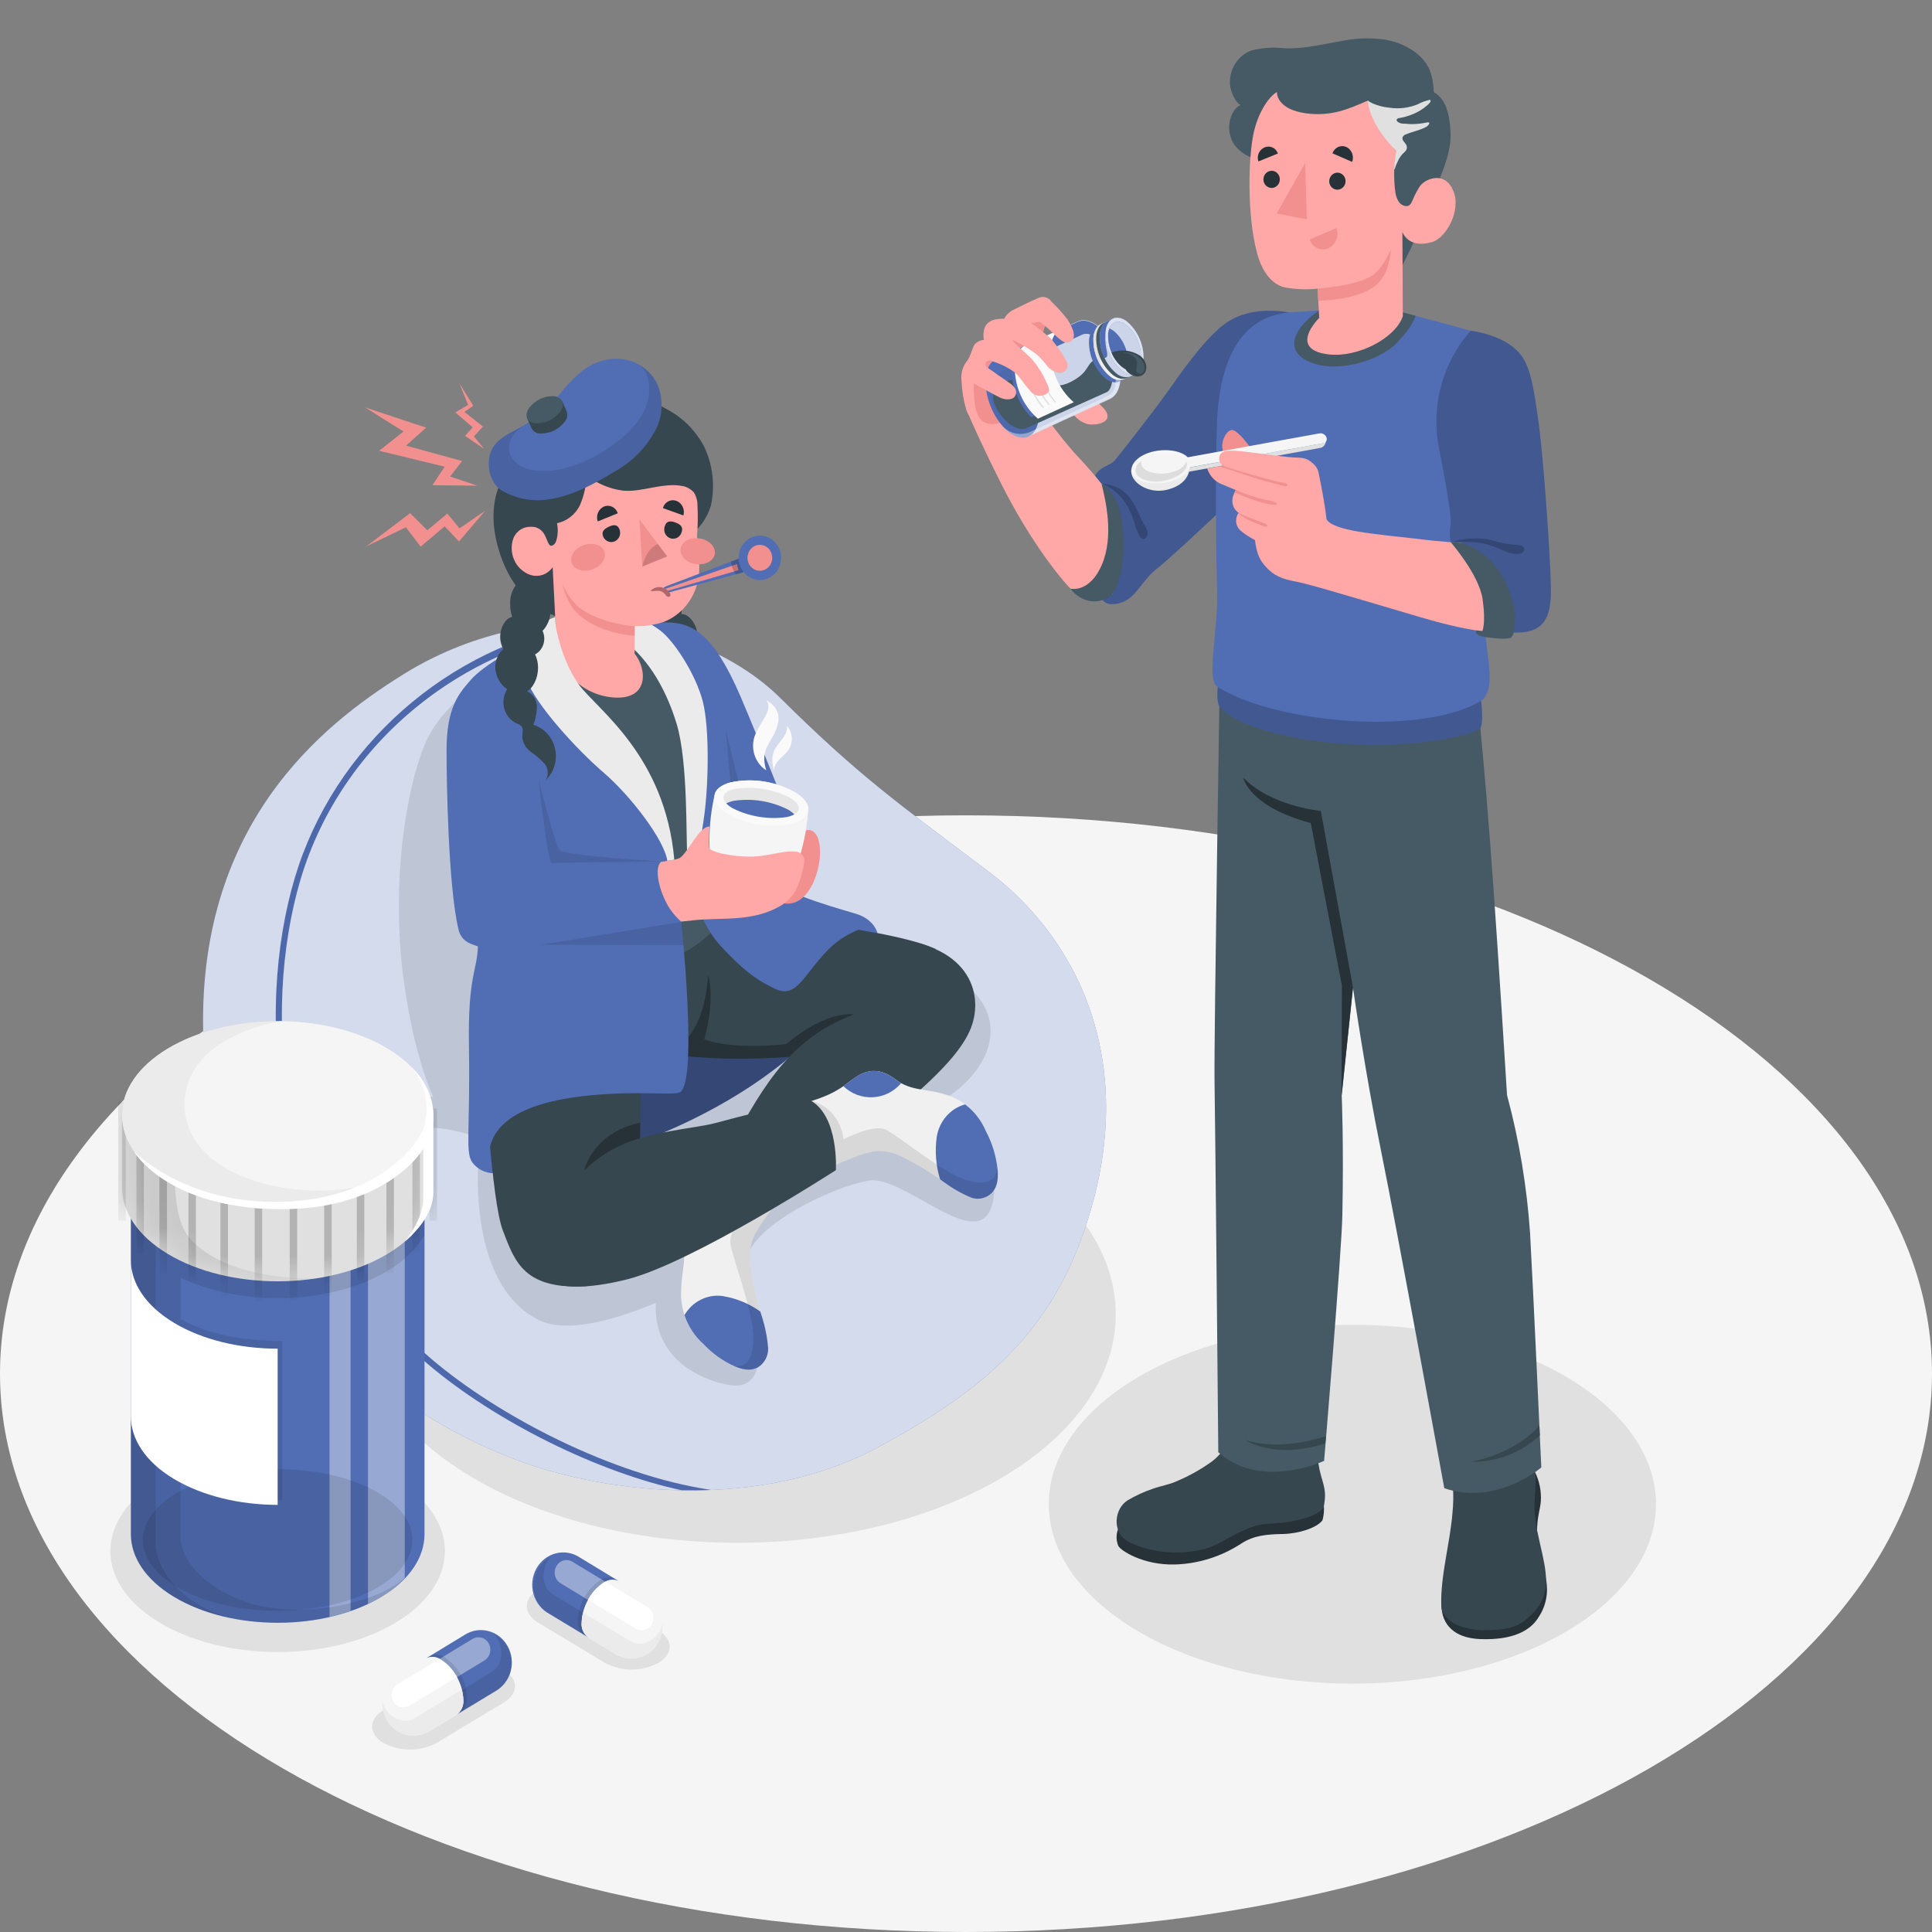<svg width="70" height="70" viewBox="0 0 70 70" fill="none" xmlns="http://www.w3.org/2000/svg">
<rect x="0" y="0" width="70" height="70" fill="#808080" stroke="none"/>
<path d="M35 70C54.33 70 70 60.943 70 49.77C70 38.598 54.33 29.541 35 29.541C15.67 29.541 0 38.598 0 49.77C0 60.943 15.67 70 35 70Z" fill="#F5F5F5"/>
<path d="M26.712 55.898C34.286 55.898 40.425 52.192 40.425 47.62C40.425 43.048 34.286 39.342 26.712 39.342C19.139 39.342 12.999 43.048 12.999 47.62C12.999 52.192 19.139 55.898 26.712 55.898Z" fill="#E0E0E0"/>
<path d="M10.06 59.857C13.407 59.857 16.12 58.219 16.12 56.199C16.12 54.179 13.407 52.541 10.06 52.541C6.713 52.541 4 54.179 4 56.199C4 58.219 6.713 59.857 10.06 59.857Z" fill="#E0E0E0"/>
<path d="M49 61C55.075 61 60 58.09 60 54.5C60 50.91 55.075 48 49 48C42.925 48 38 50.91 38 54.5C38 58.09 42.925 61 49 61Z" fill="#E0E0E0"/>
<path d="M23.86 59.076L22.839 58.461L21.433 57.61C21.131 57.45 20.798 57.367 20.46 57.367C20.122 57.367 19.789 57.45 19.488 57.61C18.953 57.928 18.954 58.461 19.488 58.785L20.895 59.631L21.913 60.248C22.215 60.408 22.548 60.491 22.886 60.491C23.224 60.491 23.557 60.408 23.858 60.248C24.401 59.924 24.398 59.4 23.86 59.076Z" fill="#E0E0E0"/>
<path d="M13.886 61.971L14.906 61.357L16.312 60.508C16.613 60.348 16.947 60.264 17.285 60.264C17.623 60.264 17.956 60.348 18.257 60.508C18.794 60.827 18.791 61.359 18.257 61.682L16.849 62.529L15.83 63.146C15.529 63.306 15.196 63.389 14.858 63.389C14.52 63.389 14.186 63.306 13.885 63.146C13.345 62.821 13.347 62.294 13.886 61.971Z" fill="#E0E0E0"/>
<path d="M14.874 24.274C11.971 26.025 7.356 29.505 7.356 36.98C7.356 44.456 12.161 50.38 18.632 52.864C22.093 54.193 27.575 54.698 31.759 52.464C35.394 50.521 37.842 48.52 39.175 44.89C41.411 38.803 39.175 34.111 35.833 31.59C32.49 29.069 31.128 28.117 28.28 25.297C26.835 23.867 24.673 22.904 22.391 22.638C19.784 22.363 17.159 22.934 14.874 24.274Z" fill="#516EB4"/>
<path opacity="0.75" d="M14.874 24.274C11.971 26.025 7.356 29.505 7.356 36.98C7.356 44.456 12.161 50.38 18.632 52.864C22.093 54.193 27.575 54.698 31.759 52.464C35.394 50.521 37.842 48.52 39.175 44.89C41.411 38.803 39.175 34.111 35.833 31.59C32.49 29.069 31.128 28.117 28.28 25.297C26.835 23.867 24.673 22.904 22.391 22.638C19.784 22.363 17.159 22.934 14.874 24.274Z" fill="white"/>
<path d="M15.626 49.234C9.892 44.349 9.489 36.583 10.891 31.856C12.373 26.905 16.854 23.176 22.388 22.639C21.987 22.593 21.583 22.57 21.18 22.569C16.193 23.405 12.087 27.101 10.686 31.79C9.252 36.584 9.673 44.458 15.486 49.41C17.969 51.526 21.727 53.363 24.698 53.994C25.048 54.001 25.404 53.997 25.765 53.983C22.193 53.451 18.079 51.324 15.626 49.234Z" fill="#516EB4"/>
<path opacity="0.05" d="M15.626 49.234C9.892 44.349 9.489 36.583 10.891 31.856C12.373 26.905 16.854 23.176 22.388 22.639C21.987 22.593 21.583 22.57 21.18 22.569C16.193 23.405 12.087 27.101 10.686 31.79C9.252 36.584 9.673 44.458 15.486 49.41C17.969 51.526 21.727 53.363 24.698 53.994C25.048 54.001 25.404 53.997 25.765 53.983C22.193 53.451 18.079 51.324 15.626 49.234Z" fill="black"/>
<path d="M55.624 53.351C55.778 53.671 55.848 54.029 55.828 54.387C55.811 54.702 55.631 55.108 55.712 55.816C55.793 56.525 55.948 56.748 56.019 57.249C56.062 57.478 56.061 57.713 56.016 57.942C55.971 58.17 55.882 58.387 55.755 58.579C55.475 59.056 54.856 59.433 53.636 59.388C52.645 59.35 52.252 58.821 52.23 58.215L55.624 53.351Z" fill="#263238"/>
<path d="M55.333 51.88C55.362 52.012 55.382 52.146 55.391 52.281C55.429 52.519 55.497 52.749 55.556 52.984C55.571 53.045 55.584 53.107 55.596 53.171C55.692 53.642 55.596 54.133 55.596 54.617C55.604 55.189 55.761 55.747 55.882 56.303C56.103 57.306 56.14 57.978 55.3 58.672C54.857 59.039 54.373 59.051 53.813 59.066C53.387 59.078 52.83 58.949 52.577 58.754C52.218 58.477 52.221 58.245 52.22 58.156C52.187 57.09 52.55 55.851 52.628 54.788C52.657 54.501 52.663 54.212 52.646 53.924C52.611 53.579 52.494 53.223 52.458 52.867C52.432 52.735 52.448 52.597 52.504 52.476C52.561 52.409 52.631 52.355 52.709 52.318C52.788 52.281 52.873 52.262 52.959 52.262C53.405 52.201 53.852 52.154 54.3 52.12C54.353 52.109 54.407 52.11 54.46 52.121C54.512 52.132 54.562 52.154 54.606 52.186C54.694 52.267 54.695 52.405 54.718 52.532C54.742 52.658 54.828 52.789 54.942 52.767C54.978 52.755 55.01 52.732 55.035 52.701C55.059 52.671 55.074 52.633 55.079 52.594C55.09 52.514 55.122 51.903 55.118 51.818C55.125 51.806 55.284 51.778 55.333 51.88Z" fill="#37474F"/>
<path d="M40.505 55.416C40.436 55.605 40.44 55.815 40.514 56.001C40.585 56.174 41.42 56.717 42.575 56.684C43.432 56.658 44.267 56.392 44.993 55.913C45.444 55.628 45.905 55.59 46.48 55.58C47.055 55.569 47.719 55.355 47.914 55.084C47.989 54.821 47.989 54.541 47.914 54.279L40.505 55.416Z" fill="#263238"/>
<path d="M44.682 51.847C44.636 51.933 44.596 52.021 44.561 52.112C44.42 52.44 44.202 52.725 43.926 52.941C43.528 53.229 43.1 53.47 42.651 53.66C42.368 53.793 42.069 53.833 41.782 53.936C41.457 54.044 41.144 54.188 40.848 54.365C40.382 54.664 40.293 55.462 40.797 55.801C41.23 56.093 42.388 56.438 43.629 56.127C44.305 55.955 45.077 55.241 45.956 55.206C46.516 55.186 47.577 55.066 47.952 54.638C48.091 53.999 47.941 53.817 47.815 53.273C47.749 52.966 47.714 52.653 47.711 52.338C47.711 52.174 47.815 51.699 47.483 51.647L47.45 52.003C47.45 52.003 47.387 52.124 47.041 52.188C46.929 52.209 46.842 52.361 46.78 52.502C46.734 52.609 46.684 52.748 46.572 52.746C46.534 52.741 46.497 52.725 46.467 52.7C46.436 52.675 46.413 52.642 46.399 52.604C46.372 52.528 46.351 52.45 46.334 52.371C46.29 52.247 46.22 52.134 46.13 52.04C46.04 51.947 45.931 51.875 45.812 51.83C45.613 51.761 45.408 51.715 45.199 51.695C45.034 51.669 44.91 51.599 44.768 51.739C44.735 51.772 44.706 51.808 44.682 51.847Z" fill="#37474F"/>
<path d="M53.46 24.544C53.886 28.905 54.058 30.978 54.603 39.68C55.043 41.316 55.323 42.995 55.438 44.691C55.557 46.802 55.844 53.169 55.844 53.169C55.844 53.169 54.216 54.569 52.329 53.921C52.329 53.921 50.624 44.566 50.029 41.653C49.459 38.852 49.021 35.789 49.021 35.789L48.613 39.694C48.613 39.694 48.689 41.432 48.636 44.029C48.608 45.411 47.975 52.931 47.975 52.931C47.975 52.931 45.683 54 44.141 52.618C44.141 52.618 44.029 40.433 44.005 39.175C43.979 37.743 44.215 23.321 44.215 23.321L53.46 24.544Z" fill="#455A64"/>
<path d="M49.021 35.775L47.855 29.382C47.855 29.382 46.048 29.218 45.045 28.172C45.045 28.172 45.222 29.209 47.493 29.823L48.62 35.716L48.607 39.69L49.021 35.775Z" fill="#263238"/>
<path d="M55.791 52.013C55.098 52.644 54.205 52.982 53.286 52.964C53.286 52.964 54.843 52.722 55.775 51.647L55.791 52.013Z" fill="#37474F"/>
<path d="M48.042 52.032C48.042 52.032 46.451 52.613 45.106 52.169C45.106 52.169 46.144 52.898 48.019 52.298L48.042 52.032Z" fill="#37474F"/>
<path d="M46.172 11.371C44.273 11.35 43.908 12.323 43.13 13.365C42.485 14.229 39.91 17.529 39.91 17.529C39.91 17.529 39.611 17.132 38.904 16.382C38.362 15.756 37.862 15.092 37.407 14.395L35.007 14.83C35.007 14.83 35.45 15.894 36.329 17.631C37.209 19.367 38.202 20.706 38.737 21.277C39.504 22.09 40.403 21.622 41.216 20.878C42.029 20.133 45.112 17.292 45.112 17.292L46.172 11.371Z" fill="#FFA8A7"/>
<path d="M46.714 11.322C46.053 11.207 45.038 11.189 44.283 11.805C43.528 12.42 42.71 13.62 42.269 14.242C41.828 14.864 40.603 16.428 40.408 16.662C40.213 16.895 39.864 16.884 39.678 17.235L39.911 17.522C39.911 17.522 40.461 17.849 40.638 19.144C40.738 19.959 40.619 20.786 40.296 21.534L39.914 21.671C39.914 21.671 40.015 22.016 40.596 21.843C41.178 21.671 41.358 21.023 41.947 20.578C42.535 20.134 46.27 16.572 46.27 16.572L46.714 11.322Z" fill="#516EB4"/>
<path opacity="0.2" d="M46.714 11.322C46.053 11.207 45.038 11.189 44.283 11.805C43.528 12.42 42.71 13.62 42.269 14.242C41.828 14.864 40.603 16.428 40.408 16.662C40.213 16.895 39.864 16.884 39.678 17.235L39.911 17.522C39.911 17.522 40.461 17.849 40.638 19.144C40.738 19.959 40.619 20.786 40.296 21.534L39.914 21.671C39.914 21.671 40.015 22.016 40.596 21.843C41.178 21.671 41.358 21.023 41.947 20.578C42.535 20.134 46.27 16.572 46.27 16.572L46.714 11.322Z" fill="black"/>
<path opacity="0.2" d="M39.911 17.529C40.168 17.537 40.419 17.614 40.638 17.755C41.003 17.99 41.17 18.426 41.34 18.792C41.479 19.088 41.671 19.253 41.533 19.461C41.396 19.668 41.243 19.4 41.148 19.089C41.054 18.778 40.801 17.837 39.911 17.529Z" fill="black"/>
<path d="M37.913 11.714C37.787 11.983 37.722 12.279 37.725 12.579C37.748 12.955 37.95 13.074 38.335 13.318C38.597 13.499 38.838 13.71 39.055 13.947L38.321 14.585C38.321 14.585 37.978 14.037 37.717 14.317C37.52 14.527 37.242 14.877 37.037 15.06C36.833 15.243 36.314 15.26 36.314 15.26C36.218 15.328 36.108 15.371 35.993 15.385C35.877 15.399 35.761 15.384 35.653 15.341C35.266 15.203 35.109 14.386 35.157 13.85C35.205 13.315 37.12 11.258 37.532 11.364C37.943 11.469 37.913 11.714 37.913 11.714Z" fill="#F28F8F"/>
<path d="M38.873 14.989C39.008 15.177 39.2 15.311 39.418 15.369C39.729 15.419 40.047 15.317 40.109 15.17C40.17 15.024 40.076 14.87 39.92 14.723C39.806 14.608 39.701 14.484 39.606 14.351L38.873 14.989Z" fill="#FFA8A7"/>
<path d="M40.59 13.793C40.595 13.717 40.595 13.64 40.59 13.563C40.584 13.491 40.6 13.419 40.636 13.357C40.671 13.295 40.724 13.246 40.788 13.218L41.137 13.057L40.641 11.87L40.294 12.031C40.232 12.06 40.163 12.068 40.096 12.054C40.03 12.04 39.969 12.006 39.922 11.955C39.87 11.901 39.815 11.851 39.757 11.806C39.491 11.601 39.234 11.556 39.038 11.647L36.098 12.998C35.9 13.088 35.759 13.316 35.723 13.66C35.703 14.035 35.767 14.409 35.91 14.752C36.054 15.096 36.273 15.4 36.549 15.639C36.815 15.842 37.071 15.889 37.268 15.798L40.208 14.446C40.413 14.363 40.553 14.135 40.59 13.793Z" fill="#516EB4"/>
<path opacity="0.7" d="M40.593 13.788C40.602 13.712 40.604 13.635 40.601 13.558C40.596 13.486 40.612 13.414 40.647 13.352C40.683 13.29 40.736 13.242 40.8 13.213L41.148 13.052L40.653 11.865L40.306 12.026C40.243 12.055 40.175 12.063 40.108 12.049C40.042 12.036 39.981 12.001 39.934 11.95C39.882 11.896 39.827 11.846 39.768 11.801C39.502 11.597 39.246 11.551 39.05 11.642L36.11 12.993C35.911 13.085 35.779 13.311 35.735 13.655C35.714 14.03 35.779 14.404 35.922 14.747C36.066 15.091 36.284 15.395 36.561 15.634C36.827 15.838 37.081 15.884 37.28 15.793L40.22 14.441C40.418 14.358 40.558 14.13 40.593 13.788Z" fill="white"/>
<path d="M37.267 15.815C37.69 15.62 37.769 14.837 37.444 14.065C37.12 13.293 36.514 12.824 36.091 13.018C35.668 13.213 35.589 13.996 35.914 14.768C36.238 15.541 36.844 16.009 37.267 15.815Z" fill="#516EB4"/>
<path opacity="0.05" d="M35.727 13.665C35.796 12.974 36.28 12.76 36.809 13.168C37.084 13.408 37.303 13.711 37.446 14.055C37.589 14.398 37.654 14.772 37.635 15.146C37.566 15.837 37.082 16.053 36.554 15.644C36.279 15.404 36.061 15.1 35.918 14.757C35.774 14.413 35.709 14.04 35.727 13.665Z" fill="black"/>
<path d="M39.754 12.998C39.314 13.154 39.539 13.454 38.797 13.836C38.055 14.218 37.652 13.664 36.926 13.724C36.201 13.784 36.017 14.097 35.979 14.389C35.941 14.681 36.521 15.625 37.136 15.537L40.111 14.203C40.19 14.168 40.302 13.988 40.301 13.684C40.056 13.519 39.865 13.28 39.754 12.998Z" fill="#455A64"/>
<path d="M40.825 13.347C40.846 12.988 40.756 12.631 40.569 12.33L40.79 12.228L40.643 11.882L40.331 12.026L40.296 12.043C40.234 12.072 40.165 12.08 40.099 12.066C40.032 12.053 39.971 12.018 39.924 11.967C39.872 11.913 39.817 11.863 39.759 11.817C39.495 11.616 39.243 11.573 39.047 11.663L36.107 13.014C35.909 13.105 35.768 13.332 35.733 13.674C35.703 14.223 35.854 14.766 36.161 15.212C35.609 14.109 35.955 13.622 36.289 13.468L39.156 12.15C39.207 12.12 39.264 12.102 39.323 12.097C39.382 12.091 39.441 12.099 39.496 12.119C39.477 12.178 39.464 12.239 39.458 12.3C39.444 12.568 39.49 12.836 39.594 13.082C39.697 13.327 39.855 13.544 40.053 13.714C40.423 13.999 40.774 13.838 40.825 13.347Z" fill="#516EB4"/>
<path opacity="0.4" d="M40.59 13.793C40.595 13.717 40.595 13.64 40.59 13.564C40.584 13.492 40.601 13.419 40.636 13.357C40.672 13.296 40.725 13.247 40.788 13.218L41.137 13.057L41.083 12.928L40.627 13.151C40.572 13.186 40.527 13.234 40.496 13.292C40.464 13.35 40.447 13.416 40.446 13.482C40.435 13.621 40.437 14.044 40.311 14.205C40.185 14.365 39.559 14.616 39.197 14.783L37.341 15.642C37.172 15.719 36.985 15.742 36.804 15.706C36.623 15.67 36.457 15.578 36.327 15.442C36.396 15.521 36.472 15.594 36.555 15.658C36.821 15.862 37.067 15.91 37.275 15.815L40.215 14.464C40.413 14.364 40.554 14.136 40.59 13.793Z" fill="white"/>
<path d="M40.826 13.696L40.727 13.743C40.639 13.774 40.545 13.779 40.455 13.759C40.364 13.739 40.28 13.694 40.212 13.629C40.013 13.459 39.856 13.242 39.753 12.996C39.65 12.751 39.603 12.483 39.617 12.216C39.626 12.109 39.657 12.006 39.708 11.913C39.747 11.838 39.809 11.777 39.884 11.741L39.987 11.692C40.008 11.683 40.031 11.676 40.054 11.671C40.134 11.659 40.214 11.664 40.291 11.687C40.368 11.71 40.44 11.75 40.501 11.804L40.514 11.816C40.708 11.987 40.862 12.202 40.963 12.445C41.064 12.689 41.109 12.953 41.096 13.218C41.093 13.302 41.073 13.384 41.037 13.459C41.001 13.534 40.951 13.6 40.889 13.653C40.87 13.67 40.849 13.684 40.826 13.696Z" fill="#F0F0F0"/>
<path d="M39.891 13.031L40.241 12.871C40.382 12.807 40.208 12.93 40.101 12.675C40.008 12.454 40.413 12.033 40.514 11.822L40.501 11.81C40.44 11.755 40.368 11.716 40.291 11.693C40.214 11.67 40.134 11.664 40.054 11.677C40.031 11.681 40.008 11.688 39.987 11.697L39.884 11.746C39.809 11.782 39.747 11.843 39.708 11.919C39.657 12.011 39.626 12.115 39.617 12.221C39.603 12.489 39.65 12.756 39.753 13.002C39.856 13.247 40.013 13.464 40.212 13.634C39.992 13.396 39.757 13.094 39.891 13.031Z" fill="#E0E0E0"/>
<path d="M39.721 12.169C39.772 11.68 40.121 11.519 40.501 11.811C40.699 11.981 40.856 12.198 40.959 12.444C41.063 12.689 41.109 12.957 41.094 13.225C41.043 13.714 40.694 13.874 40.314 13.582C40.116 13.412 39.959 13.195 39.856 12.95C39.753 12.704 39.706 12.437 39.721 12.169Z" fill="#455A64"/>
<path d="M41.157 13.544L40.958 13.636C40.937 13.647 40.913 13.655 40.889 13.658C40.81 13.671 40.729 13.665 40.652 13.642C40.575 13.618 40.504 13.578 40.443 13.524C40.264 13.376 40.119 13.186 40.021 12.971C39.891 12.704 39.834 12.405 39.856 12.107C39.865 12 39.896 11.896 39.947 11.803C39.975 11.751 40.014 11.707 40.061 11.673C40.08 11.658 40.1 11.645 40.122 11.635L40.325 11.542C40.413 11.511 40.506 11.506 40.596 11.525C40.686 11.545 40.77 11.59 40.838 11.654L40.887 11.696C41.071 11.867 41.215 12.079 41.309 12.317C41.404 12.554 41.446 12.811 41.433 13.068C41.432 13.166 41.407 13.262 41.358 13.346C41.309 13.43 41.24 13.499 41.157 13.544Z" fill="#516EB4"/>
<path opacity="0.7" d="M41.157 13.544L40.958 13.636C40.937 13.647 40.913 13.655 40.889 13.658C40.81 13.671 40.729 13.665 40.652 13.642C40.575 13.618 40.504 13.578 40.443 13.524C40.264 13.376 40.119 13.186 40.021 12.971C39.891 12.704 39.834 12.405 39.856 12.107C39.865 12 39.896 11.896 39.947 11.803C39.975 11.751 40.014 11.707 40.061 11.673C40.08 11.658 40.1 11.645 40.122 11.635L40.325 11.542C40.413 11.511 40.506 11.506 40.596 11.525C40.686 11.545 40.77 11.59 40.838 11.654L40.887 11.696C41.071 11.867 41.215 12.079 41.309 12.317C41.404 12.554 41.446 12.811 41.433 13.068C41.432 13.166 41.407 13.262 41.358 13.346C41.309 13.43 41.24 13.499 41.157 13.544Z" fill="white"/>
<path d="M39.941 11.806C39.89 11.899 39.859 12.003 39.85 12.11C39.828 12.409 39.885 12.707 40.015 12.974C40.086 12.945 40.157 12.962 40.094 12.679C40.043 12.442 39.995 12.081 40.159 11.827C40.24 11.714 40.36 11.638 40.493 11.615C40.626 11.592 40.763 11.623 40.874 11.702L40.825 11.661C40.757 11.596 40.673 11.552 40.583 11.532C40.493 11.513 40.4 11.518 40.312 11.549L40.109 11.642C40.087 11.652 40.067 11.665 40.048 11.68C40.004 11.713 39.967 11.756 39.941 11.806Z" fill="#516EB4"/>
<path d="M40.056 12.014C40.107 11.525 40.456 11.364 40.836 11.654C41.035 11.824 41.192 12.041 41.295 12.287C41.398 12.532 41.445 12.8 41.431 13.068C41.38 13.557 41.029 13.717 40.649 13.427C40.452 13.257 40.295 13.04 40.192 12.794C40.089 12.549 40.042 12.281 40.056 12.014Z" fill="#516EB4"/>
<path opacity="0.8" d="M40.056 12.014C40.107 11.525 40.456 11.364 40.836 11.654C41.035 11.824 41.192 12.041 41.295 12.287C41.398 12.532 41.445 12.8 41.431 13.068C41.38 13.557 41.029 13.717 40.649 13.427C40.452 13.257 40.295 13.04 40.192 12.794C40.089 12.549 40.042 12.281 40.056 12.014Z" fill="white"/>
<path d="M40.152 12.089C40.197 11.668 40.498 11.53 40.823 11.78C40.993 11.926 41.128 12.111 41.216 12.321C41.305 12.531 41.345 12.76 41.334 12.99C41.291 13.409 40.99 13.548 40.663 13.297C40.493 13.152 40.359 12.966 40.27 12.757C40.182 12.547 40.141 12.319 40.152 12.089Z" fill="#516EB4"/>
<path opacity="0.7" d="M40.152 12.089C40.197 11.668 40.498 11.53 40.823 11.78C40.993 11.926 41.128 12.111 41.216 12.321C41.305 12.531 41.345 12.76 41.334 12.99C41.291 13.409 40.99 13.548 40.663 13.297C40.493 13.152 40.359 12.966 40.27 12.757C40.182 12.547 40.141 12.319 40.152 12.089Z" fill="white"/>
<path d="M40.359 11.995C40.308 11.955 40.253 11.923 40.193 11.9C40.17 11.961 40.155 12.025 40.149 12.09C40.138 12.319 40.178 12.548 40.267 12.758C40.355 12.968 40.49 13.153 40.659 13.299C40.71 13.339 40.765 13.37 40.825 13.393C40.848 13.332 40.863 13.269 40.869 13.204C40.881 12.975 40.841 12.746 40.752 12.536C40.663 12.326 40.529 12.14 40.359 11.995Z" fill="#516EB4"/>
<path d="M37.535 15.044L38.03 14.82L38.526 14.595L38.67 14.528C38.428 14.285 38.239 13.991 38.116 13.666C37.992 13.341 37.936 12.992 37.953 12.643C37.987 12.297 38.126 12.071 38.323 11.981L37.024 12.577C36.827 12.668 36.693 12.895 36.654 13.239C36.637 13.588 36.693 13.937 36.816 14.261C36.94 14.586 37.128 14.88 37.369 15.122L37.535 15.044Z" fill="#516EB4"/>
<path d="M38.068 12.585C38.103 12.24 38.242 12.013 38.438 11.924L37.139 12.52C36.943 12.611 36.809 12.838 36.769 13.181C36.751 13.558 36.817 13.934 36.962 14.28C37.107 14.625 37.327 14.93 37.605 15.17L38.904 14.574C38.626 14.334 38.406 14.029 38.261 13.683C38.115 13.338 38.05 12.962 38.068 12.585Z" fill="#FAFAFA"/>
<path d="M38.228 14.572C38.223 14.575 38.216 14.575 38.21 14.572C38.005 14.332 37.846 14.052 37.743 13.748C37.742 13.745 37.741 13.742 37.741 13.739C37.741 13.735 37.742 13.732 37.743 13.729C37.745 13.726 37.746 13.723 37.749 13.721C37.751 13.719 37.754 13.717 37.757 13.716C37.76 13.715 37.763 13.714 37.766 13.715C37.769 13.715 37.772 13.716 37.775 13.717C37.778 13.718 37.78 13.72 37.782 13.723C37.785 13.725 37.786 13.728 37.787 13.731C37.887 14.029 38.043 14.304 38.245 14.54C38.247 14.542 38.249 14.544 38.25 14.547C38.251 14.55 38.252 14.553 38.252 14.557C38.252 14.56 38.251 14.563 38.25 14.566C38.249 14.569 38.247 14.572 38.245 14.574C38.242 14.575 38.239 14.575 38.237 14.575C38.234 14.575 38.231 14.574 38.228 14.572Z" fill="#E0E0E0"/>
<path d="M38.009 14.673C38.003 14.675 37.998 14.675 37.992 14.673C37.787 14.432 37.628 14.151 37.525 13.847C37.523 13.841 37.523 13.834 37.526 13.829C37.528 13.823 37.532 13.818 37.538 13.816C37.544 13.813 37.55 13.813 37.556 13.816C37.562 13.819 37.567 13.823 37.569 13.829C37.669 14.129 37.825 14.404 38.027 14.64C38.029 14.642 38.031 14.644 38.032 14.647C38.033 14.65 38.034 14.653 38.034 14.656C38.034 14.659 38.033 14.662 38.032 14.665C38.031 14.668 38.029 14.671 38.027 14.673C38.024 14.674 38.021 14.675 38.018 14.675C38.015 14.675 38.012 14.674 38.009 14.673Z" fill="#E0E0E0"/>
<path d="M37.79 14.778C37.788 14.779 37.785 14.78 37.782 14.78C37.779 14.78 37.776 14.779 37.774 14.778C37.568 14.537 37.409 14.257 37.306 13.952C37.304 13.949 37.302 13.945 37.302 13.941C37.301 13.937 37.302 13.933 37.303 13.929C37.305 13.925 37.307 13.922 37.31 13.919C37.313 13.917 37.317 13.915 37.321 13.914C37.327 13.912 37.333 13.912 37.339 13.915C37.344 13.917 37.349 13.922 37.351 13.928C37.451 14.227 37.607 14.502 37.809 14.738C37.811 14.741 37.812 14.743 37.814 14.746C37.815 14.749 37.816 14.752 37.816 14.756C37.816 14.759 37.815 14.762 37.814 14.765C37.812 14.768 37.811 14.771 37.809 14.773C37.803 14.777 37.797 14.779 37.79 14.778Z" fill="#E0E0E0"/>
<path d="M40.273 12.77C40.441 12.708 40.619 12.686 40.796 12.705C40.973 12.724 41.144 12.784 41.296 12.881C41.537 13.038 41.636 13.427 41.397 13.588C41.193 13.726 40.871 13.563 40.782 13.379C40.551 13.243 40.371 13.028 40.273 12.77Z" fill="#37474F"/>
<path d="M40.694 12.784C40.837 12.758 40.983 12.779 41.114 12.844C41.245 12.908 41.354 13.014 41.426 13.145C41.52 13.344 41.451 13.562 41.29 13.539C41.13 13.517 41.166 13.379 41.181 13.313C41.208 13.231 41.208 13.142 41.181 13.061C41.089 12.878 40.94 12.805 40.694 12.784Z" fill="#455A64"/>
<path d="M35.008 14.83C34.909 14.505 34.853 14.167 34.842 13.826C34.821 13.697 34.826 13.565 34.858 13.438C34.89 13.311 34.947 13.193 35.027 13.092C35.161 12.94 35.221 12.605 35.32 12.468C35.41 12.378 35.526 12.323 35.65 12.313C35.618 12.164 35.627 12.009 35.677 11.865C35.712 11.79 35.763 11.725 35.828 11.675C35.892 11.626 35.966 11.593 36.045 11.58C36.157 11.555 36.27 11.545 36.384 11.551C36.454 11.412 36.566 11.3 36.701 11.233C36.924 11.124 37.346 10.911 37.618 10.799C37.702 10.757 37.797 10.748 37.886 10.773C37.975 10.799 38.053 10.857 38.104 10.937C38.303 11.127 38.488 11.332 38.658 11.549C38.769 11.722 39.05 12.162 38.823 12.349C38.636 12.499 38.481 12.387 38.179 12.093C38.02 11.936 37.851 11.791 37.673 11.658L37.369 11.706C37.369 11.706 37.947 12.136 38.093 12.289C38.265 12.492 38.42 12.71 38.557 12.94C38.636 13.083 38.772 13.251 38.613 13.417C38.455 13.583 38.203 13.507 37.98 13.308C37.855 13.139 37.715 12.982 37.561 12.841C37.293 12.638 37.005 12.464 36.703 12.323C36.589 12.311 37.161 12.767 37.4 13.026C37.6 13.261 37.767 13.524 37.896 13.807C37.992 14.023 38.061 14.153 37.964 14.231C37.917 14.272 37.862 14.303 37.802 14.321C37.743 14.339 37.681 14.345 37.62 14.337C37.559 14.329 37.5 14.308 37.447 14.275C37.393 14.242 37.347 14.198 37.311 14.146C37.007 13.792 36.936 13.628 36.741 13.474C36.48 13.289 36.19 13.153 35.885 13.069C35.697 13.037 35.652 13.242 35.773 13.318C35.893 13.394 36.024 13.491 36.126 13.564C36.229 13.636 36.468 13.795 36.597 13.89C36.791 14.032 36.87 14.181 36.784 14.341C36.698 14.502 36.435 14.498 36.247 14.412C36.059 14.326 35.283 13.894 35.283 13.894C35.283 13.894 35.249 14.834 35.488 15.143C35.768 15.502 36.209 15.316 36.209 15.316C36.106 15.374 35.993 15.409 35.876 15.419C35.759 15.43 35.642 15.414 35.531 15.374C35.409 15.334 35.298 15.263 35.206 15.168C35.115 15.074 35.047 14.958 35.008 14.83Z" fill="#FFA8A7"/>
<path d="M39.911 17.529C39.911 17.529 40.48 17.774 40.638 18.834C40.797 19.893 40.684 20.964 40.293 21.534C40.186 21.633 40.06 21.706 39.923 21.749C39.786 21.791 39.642 21.802 39.501 21.78C39.217 21.728 38.962 21.567 38.786 21.329C38.786 21.329 39.475 21.501 39.921 20.465C40.367 19.428 40.063 18.142 39.911 17.529Z" fill="#455A64"/>
<path d="M53.663 25.387C53.663 25.387 53.761 26.175 53.637 26.377C53.513 26.579 51.203 27.218 48.198 26.907C45.194 26.596 44.285 25.774 44.179 25.591C44.074 25.408 44.094 24.981 44.179 24.516L53.663 25.387Z" fill="#516EB4"/>
<path opacity="0.2" d="M53.663 25.387C53.663 25.387 53.761 26.175 53.637 26.377C53.513 26.579 51.203 27.218 48.198 26.907C45.194 26.596 44.285 25.774 44.179 25.591C44.074 25.408 44.094 24.981 44.179 24.516L53.663 25.387Z" fill="black"/>
<path d="M44.097 15.24C44.228 12.542 45.267 11.454 46.71 11.321L49.955 11.093C50.649 11.283 52.817 11.827 53.756 12.13C54.695 12.432 54.711 14.642 54.491 16.104C54.272 17.565 53.807 18.695 53.678 21.156C53.716 23.492 54.285 24.722 53.733 25.342C51.715 26.68 46.26 26.237 44.128 24.895C43.677 24.662 44.142 22.887 44.097 21.45C44.033 18.98 44.057 16.169 44.097 15.24Z" fill="#516EB4"/>
<path d="M51.284 11.44C50.821 11.321 50.193 11.156 49.962 11.094L47.805 11.246C47.187 11.635 46.363 12.559 47.351 13.067C48.339 13.575 49.968 13.092 50.608 12.426C50.986 12.031 51.203 11.732 51.284 11.44Z" fill="#455A64"/>
<path d="M44.954 3.803C44.687 3.92 44.543 4.274 44.535 4.579C44.528 4.813 44.593 5.044 44.718 5.239C44.906 5.489 45.167 5.667 45.462 5.748C45.59 5.779 45.714 5.823 45.834 5.88C45.981 5.99 46.118 6.114 46.245 6.249C46.443 6.41 46.642 6.576 46.845 6.731C47.25 7.045 47.672 7.334 48.109 7.595C48.528 7.846 48.965 8.061 49.416 8.24C49.897 8.427 50.302 8.262 50.806 8.311L50.736 9.767C50.736 9.767 50.902 9.432 51.102 9.033C51.267 8.687 51.971 6.941 51.971 6.941C52.245 6.249 52.597 5.532 52.554 4.765C52.521 4.147 52.401 3.599 51.95 3.336C51.913 2.623 51.756 2.274 51.277 1.89C50.923 1.637 50.517 1.477 50.092 1.424C49.612 1.365 49.127 1.383 48.653 1.477C47.944 1.595 47.233 1.785 46.516 1.747C46.132 1.704 45.744 1.729 45.367 1.821C45.128 1.901 44.919 2.06 44.774 2.275C44.629 2.49 44.555 2.748 44.563 3.011C44.563 3.293 44.771 3.742 44.954 3.803Z" fill="#455A64"/>
<path d="M49.565 3.642C49.565 3.666 49.861 3.856 50.363 3.905C50.702 3.952 51.047 3.909 51.366 3.779C51.506 3.703 51.655 3.648 51.809 3.616C51.885 3.658 51.766 3.767 51.72 3.808C51.558 3.951 51.374 4.064 51.176 4.143C51.016 4.207 50.85 4.254 50.68 4.281C50.611 4.294 50.57 4.351 50.631 4.404C50.691 4.454 50.766 4.481 50.842 4.48C50.941 4.48 51.039 4.497 51.138 4.497C51.334 4.497 51.529 4.475 51.721 4.433C51.743 4.433 51.774 4.433 51.783 4.449C51.787 4.461 51.787 4.475 51.783 4.487C51.743 4.551 51.685 4.6 51.617 4.627C51.399 4.731 51.16 4.774 50.938 4.869C50.912 4.876 50.888 4.889 50.867 4.907C50.846 4.925 50.829 4.947 50.818 4.973C50.812 5 50.813 5.028 50.82 5.055C50.827 5.082 50.841 5.106 50.859 5.126C50.896 5.166 50.929 5.209 50.956 5.256C50.97 5.287 50.976 5.321 50.974 5.354C50.971 5.388 50.961 5.421 50.943 5.449C50.914 5.488 50.88 5.523 50.842 5.553C50.766 5.629 50.703 5.718 50.657 5.817C50.605 5.918 50.562 6.024 50.53 6.134C50.53 6.134 49.107 5.102 49.565 3.642Z" fill="#E0E0E0"/>
<path d="M49.565 3.642C49.565 4.095 49.98 4.896 50.594 5.456C50.499 5.961 50.488 6.479 50.56 6.987C50.577 7.096 50.614 7.2 50.67 7.293C50.698 7.34 50.736 7.38 50.78 7.41C50.825 7.44 50.875 7.459 50.928 7.466C51.069 7.478 51.126 7.388 51.171 7.272C51.233 7.124 51.304 6.98 51.386 6.842C51.419 6.778 51.462 6.72 51.511 6.669C51.726 6.462 52.362 6.208 52.657 6.916C52.951 7.625 52.401 8.62 51.887 8.77C51.004 9.028 50.811 8.399 50.811 8.399L50.827 11.454C50.579 12.229 49.208 12.981 48.102 12.836C46.997 12.691 47.349 11.988 47.798 11.516L47.74 10.458C47.348 10.5 46.952 10.485 46.564 10.415C46.104 10.322 45.728 9.873 45.538 9.142C45.176 7.749 45.235 5.774 45.405 4.9C45.576 4.026 46.019 3.464 46.266 3.334C46.258 3.521 46.405 3.974 47.296 4.102C48.241 4.238 48.889 3.934 49.565 3.642Z" fill="#FFA8A7"/>
<path d="M47.74 10.458C48.557 10.382 49.219 10.265 49.679 10.011C50.009 9.824 50.307 9.245 50.394 9.04C50.394 9.04 50.371 9.833 49.92 10.272C49.279 10.894 47.763 10.894 47.763 10.894L47.74 10.458Z" fill="#F28F8F"/>
<path d="M48.16 6.566C48.16 6.626 48.178 6.686 48.21 6.736C48.242 6.786 48.288 6.826 48.342 6.849C48.395 6.872 48.454 6.879 48.511 6.868C48.568 6.856 48.621 6.828 48.662 6.785C48.704 6.743 48.733 6.689 48.745 6.63C48.757 6.571 48.753 6.509 48.732 6.452C48.711 6.396 48.675 6.347 48.627 6.312C48.58 6.277 48.524 6.257 48.466 6.255C48.386 6.254 48.309 6.286 48.252 6.344C48.194 6.402 48.161 6.482 48.16 6.566Z" fill="#263238"/>
<path d="M48.277 5.555L48.991 5.866C49.029 5.764 49.028 5.65 48.987 5.549C48.947 5.448 48.871 5.367 48.775 5.323C48.728 5.303 48.677 5.293 48.626 5.294C48.575 5.295 48.525 5.306 48.479 5.328C48.432 5.35 48.391 5.381 48.356 5.42C48.321 5.459 48.294 5.505 48.277 5.555Z" fill="#263238"/>
<path d="M48.42 8.264L47.451 8.679C47.474 8.747 47.511 8.81 47.558 8.863C47.605 8.916 47.661 8.959 47.724 8.988C47.788 9.018 47.856 9.034 47.925 9.036C47.994 9.037 48.063 9.024 48.127 8.997C48.257 8.938 48.36 8.828 48.414 8.692C48.469 8.555 48.471 8.402 48.42 8.264Z" fill="#F28F8F"/>
<path d="M45.593 5.849L46.301 5.562C46.284 5.514 46.258 5.469 46.225 5.432C46.191 5.394 46.151 5.364 46.106 5.344C46.062 5.323 46.013 5.312 45.964 5.311C45.915 5.31 45.867 5.32 45.821 5.339C45.728 5.376 45.651 5.45 45.609 5.545C45.566 5.641 45.561 5.749 45.593 5.849Z" fill="#263238"/>
<path d="M45.776 6.5C45.776 6.561 45.794 6.621 45.826 6.672C45.859 6.722 45.905 6.762 45.959 6.785C46.013 6.809 46.073 6.815 46.13 6.804C46.187 6.792 46.24 6.763 46.282 6.72C46.324 6.677 46.352 6.622 46.364 6.562C46.376 6.503 46.371 6.44 46.35 6.384C46.328 6.327 46.291 6.278 46.243 6.243C46.195 6.208 46.138 6.189 46.08 6.187C46 6.187 45.923 6.219 45.866 6.278C45.809 6.337 45.777 6.416 45.776 6.5Z" fill="#263238"/>
<path d="M47.349 7.95L46.258 7.734L47.288 5.911L47.349 7.95Z" fill="#F28F8F"/>
<path d="M45.435 16.399C45.166 16.019 44.887 15.661 44.68 15.587C44.474 15.512 44.175 16.017 44.323 16.369C44.323 16.369 45.186 16.561 45.435 16.399Z" fill="#F28F8F"/>
<path d="M43.117 16.934L47.932 16.06L48.05 15.996L48.007 16.093C47.992 16.128 47.969 16.158 47.94 16.181C47.911 16.205 47.877 16.221 47.841 16.228L43.069 17.092L43.117 16.934Z" fill="#E0E0E0"/>
<path d="M43.124 16.896C43.087 17.114 43.023 17.548 42.312 17.738C41.602 17.928 40.921 17.458 40.99 17.004L43.124 16.896Z" fill="#EBEBEB"/>
<path d="M42.578 17.391C42.062 17.591 41.413 17.55 41.128 17.301C40.844 17.052 41.028 16.642 41.538 16.437C42.049 16.231 42.715 16.288 42.999 16.537C43.047 16.582 43.083 16.639 43.105 16.702C43.127 16.765 43.133 16.834 43.123 16.9C43.093 17.078 42.9 17.266 42.578 17.391Z" fill="#F5F5F5"/>
<path d="M48.063 15.856C48.044 15.803 48.008 15.759 47.961 15.731C47.914 15.703 47.86 15.693 47.806 15.703L42.849 16.601C42.699 16.629 42.636 16.725 42.709 16.817C42.763 16.867 42.828 16.904 42.898 16.924C42.968 16.944 43.042 16.947 43.113 16.933L47.95 16.057C47.971 16.053 47.991 16.045 48.009 16.032C48.026 16.02 48.041 16.003 48.052 15.984C48.062 15.965 48.069 15.944 48.071 15.921C48.073 15.899 48.07 15.877 48.063 15.856Z" fill="#F5F5F5"/>
<path opacity="0.1" d="M41.171 16.665C41.279 16.563 41.403 16.483 41.538 16.43C42.034 16.223 42.715 16.281 42.999 16.53C43.012 16.541 43.025 16.554 43.035 16.568L47.811 15.704C47.864 15.694 47.919 15.704 47.966 15.732C48.013 15.761 48.049 15.805 48.067 15.858C48.077 15.888 48.077 15.92 48.067 15.95C48.044 15.753 47.887 15.792 47.656 15.829C47.425 15.865 42.976 16.67 42.976 16.67C42.749 16.48 42.462 16.386 42.171 16.407C41.768 16.423 41.345 16.528 41.171 16.665Z" fill="white"/>
<path opacity="0.1" d="M41.177 16.891C41.216 16.811 41.278 16.747 41.355 16.706C41.294 16.966 41.583 17.132 41.996 17.159C42.469 17.189 42.958 16.96 42.973 16.708C42.988 16.741 42.998 16.776 43.003 16.812C43.029 17.173 42.284 17.503 41.744 17.441C41.203 17.379 41.074 17.121 41.177 16.891Z" fill="black"/>
<path d="M56.084 20.762C56.056 19.822 55.686 14.932 55.461 14.007C55.236 13.083 54.901 12.511 53.554 12.057C53.554 12.057 51.979 13.574 52.348 16.319L52.89 19.661C52.89 19.661 52.455 19.661 51.186 19.505C49.844 19.35 48.302 19.236 48.063 18.814C47.993 18.201 47.85 17.489 47.787 17.194C47.781 17.147 47.772 17.101 47.757 17.057C47.723 16.967 47.671 16.886 47.603 16.82C47.299 16.539 47.182 16.601 46.724 16.563C46.267 16.525 45.67 16.428 45.141 16.368C44.612 16.307 44.368 16.305 44.239 16.428C44.212 16.46 44.192 16.499 44.181 16.54C44.17 16.581 44.168 16.625 44.174 16.667C44.181 16.709 44.197 16.749 44.22 16.785C44.244 16.82 44.274 16.849 44.31 16.87L43.74 16.974C43.782 17.108 43.853 17.229 43.948 17.329C44.042 17.43 44.158 17.505 44.285 17.551L44.781 17.759C44.568 18.087 44.626 18.4 44.88 18.583C44.843 18.632 44.816 18.689 44.801 18.75C44.786 18.81 44.782 18.873 44.791 18.936C44.8 18.998 44.821 19.057 44.852 19.111C44.884 19.164 44.925 19.21 44.974 19.246C45.129 19.37 45.295 19.477 45.47 19.568C45.538 20.153 45.7 20.343 45.839 20.506C46.148 20.869 46.48 20.986 46.962 21.074C47.445 21.162 49.031 21.65 50.558 22.094C51.597 22.396 53.533 23.051 54.898 22.904C56.263 22.757 56.112 21.7 56.084 20.762Z" fill="#FFA8A7"/>
<path d="M44.878 18.579C45.01 18.676 45.848 18.959 45.894 19.003C45.941 19.046 45.932 19.141 45.717 19.042C45.503 18.944 45.033 18.806 44.878 18.579Z" fill="#F28F8F"/>
<path d="M45.584 18.17C45.791 18.234 46.245 18.343 46.258 18.258C46.272 18.173 45.906 18.128 45.792 18.097C45.444 18.013 45.102 17.898 44.773 17.752C44.755 17.781 44.738 17.811 44.723 17.842C45.055 17.985 45.447 18.127 45.584 18.17Z" fill="#F28F8F"/>
<path d="M46.643 17.579C46.663 17.501 46.388 17.477 46.255 17.444C46.121 17.412 44.602 17.005 44.308 16.867L44.172 16.891L45.41 17.299C45.686 17.389 45.823 17.429 46.172 17.519C46.521 17.608 46.625 17.657 46.643 17.579Z" fill="#F28F8F"/>
<path d="M53.288 11.981C54.293 12.141 54.896 12.523 55.177 12.964C55.458 13.405 55.58 14.059 55.761 15.424C55.941 16.789 56.243 21.021 56.184 21.703C56.124 22.386 55.929 22.996 54.739 22.913C54.739 22.913 55.109 20.736 52.89 19.652L52.559 19.633C52.518 19.428 52.518 19.216 52.559 19.011C52.624 18.61 52.122 16.174 52.122 16.174C51.988 15.428 52.024 14.66 52.227 13.932C52.429 13.204 52.793 12.535 53.288 11.981Z" fill="#516EB4"/>
<path opacity="0.2" d="M53.288 11.981C54.293 12.141 54.896 12.523 55.177 12.964C55.458 13.405 55.58 14.059 55.761 15.424C55.941 16.789 56.243 21.021 56.184 21.703C56.124 22.386 55.929 22.996 54.739 22.913C54.739 22.913 55.109 20.736 52.89 19.652L52.559 19.633C52.518 19.428 52.518 19.216 52.559 19.011C52.624 18.61 52.122 16.174 52.122 16.174C51.988 15.428 52.024 14.66 52.227 13.932C52.429 13.204 52.793 12.535 53.288 11.981Z" fill="black"/>
<path opacity="0.2" d="M52.557 19.642C52.557 19.642 53.42 19.374 54.114 19.592C54.808 19.81 55.145 19.677 55.213 19.846C55.281 20.015 55.047 20.191 54.52 19.967C53.993 19.742 53.702 19.583 52.557 19.642Z" fill="black"/>
<path d="M52.89 19.661L52.56 19.642C52.56 19.642 53.587 20.817 53.716 21.703C53.845 22.59 53.708 22.868 53.708 22.868L53.498 22.839C53.498 22.839 53.341 23.011 53.844 23.086C54.346 23.16 54.681 23.162 54.762 23.086C54.843 23.01 54.883 22.826 54.896 22.395C54.91 21.963 54.508 20.084 52.89 19.661Z" fill="#455A64"/>
<g opacity="0.1">
<path d="M33.625 34.927C32.436 34.483 29.441 34.01 28.643 33.827C27.4 33.517 27.216 30.845 26.427 27.912C25.024 22.675 23.384 23.181 21.867 23.256C19.053 23.392 16.109 25 15.319 27.149C14.53 29.298 14.223 32.607 14.634 35.572C15.023 38.374 15.7 39.751 15.7 39.751C15.005 39.671 14.302 39.796 13.671 40.111C13.04 40.427 12.505 40.92 12.128 41.536C12.128 41.536 14.613 40.18 17.401 41.241C17.108 43.773 17.501 46.837 19.523 47.827C20.512 48.313 22.187 47.858 23.761 47.206C23.654 49.406 25.706 50.088 26.486 50.191C28.065 50.398 27.453 47.857 27.025 46.082C26.662 44.575 30.281 42.948 31.5 42.772C32.719 42.596 35.225 45.218 35.863 43.872C36.161 43.243 36.007 42.442 35.645 41.72C35.119 40.673 33.916 40.009 33.916 40.009C36.359 38.641 36.834 36.126 33.625 34.927Z" fill="black"/>
</g>
<path d="M17.854 42.506C20.505 42.723 29.855 39.987 31.795 33.81C31.795 33.81 28.751 32.248 26.008 32.149C23.265 32.05 19.039 34.015 17.942 37.627C17.472 39.212 17.442 40.904 17.854 42.506Z" fill="#516EB4"/>
<path opacity="0.35" d="M17.854 42.506C20.505 42.723 29.855 39.987 31.795 33.81C31.795 33.81 28.751 32.248 26.008 32.149C23.265 32.05 19.039 34.015 17.942 37.627C17.472 39.212 17.442 40.904 17.854 42.506Z" fill="black"/>
<path d="M26.316 33.046L17.646 34.456C17.646 34.456 17.436 35.387 17.499 37.151C17.564 38.948 17.799 43.497 18.223 44.593C18.648 45.69 18.972 46.794 21.411 46.586L23.183 41.993L23.219 38.898C23.76 38.729 24.287 38.517 24.798 38.266C24.798 38.266 27.272 38.48 28.738 38.266C30.204 38.051 31.879 37.015 31.879 37.015L33.907 34.39C32.343 33.632 26.316 33.046 26.316 33.046Z" fill="#37474F"/>
<path d="M28.477 37.831C27.568 37.93 26.316 37.947 25.515 37.659C25.93 36.192 25.664 35.326 25.664 35.326C25.609 35.772 25.548 36.857 24.892 37.64C24.755 37.712 23.561 38.297 23.296 38.033C22.908 37.452 22.337 37.031 21.683 36.845C22.498 37.466 23.044 38.128 23.219 38.898C23.219 38.898 24.096 38.586 24.797 38.266C26.063 38.381 27.335 38.389 28.601 38.289L30.94 36.757C30.94 36.757 30.021 36.553 28.477 37.831Z" fill="#263238"/>
<path d="M23.192 41.249C22.434 41.45 21.737 41.85 21.168 42.411C21.168 42.411 21.434 41.06 23.192 40.677V41.249Z" fill="#263238"/>
<path d="M27.263 40.38C26.225 42.199 25.941 42.653 25.359 43.121C24.954 43.445 24.352 43.854 24.7 44.868C24.919 45.515 24.687 46.065 24.68 46.742C24.659 47.109 24.72 47.476 24.86 47.814C24.999 48.152 25.213 48.45 25.483 48.685C25.807 49.03 26.192 49.306 26.616 49.496C27.023 49.668 27.263 49.639 27.463 49.533C27.578 49.462 27.673 49.361 27.738 49.24C27.803 49.118 27.836 48.981 27.833 48.841C27.8 48.447 27.723 48.058 27.602 47.683C27.417 47.101 27.281 46.504 27.195 45.899C27.135 45.546 27.169 45.183 27.293 44.85C27.628 44.056 29.441 42.052 29.441 42.052L27.263 40.38Z" fill="#F0F0F0"/>
<path d="M26.616 49.503C26.192 49.313 25.807 49.038 25.483 48.693C25.17 48.415 24.934 48.055 24.799 47.649C24.941 47.407 25.146 47.212 25.391 47.09C25.636 46.967 25.91 46.921 26.179 46.958C26.67 47.035 27.137 47.227 27.547 47.519C27.565 47.576 27.582 47.633 27.602 47.69C27.723 48.065 27.8 48.454 27.833 48.849C27.836 48.988 27.803 49.125 27.738 49.247C27.673 49.368 27.578 49.469 27.463 49.54C27.263 49.646 27.023 49.675 26.616 49.503Z" fill="#516EB4"/>
<path d="M24.761 45.11C24.746 45.03 24.725 44.952 24.7 44.875C24.349 43.856 24.954 43.453 25.359 43.128L25.462 43.042C25.547 43.226 25.596 43.425 25.606 43.629C25.617 43.833 25.589 44.036 25.523 44.229C25.458 44.421 25.357 44.598 25.226 44.749C25.096 44.9 24.937 45.023 24.761 45.11Z" fill="#516EB4"/>
<path opacity="0.1" d="M27.295 48.502C27.311 47.54 26.523 45.554 26.462 45.033C26.4 44.512 27.225 43.594 27.225 43.594C26.934 43.471 26.687 43.257 26.517 42.981C26.348 42.705 26.265 42.381 26.279 42.054C26.527 41.67 26.828 41.148 27.263 40.387L29.441 42.059C29.441 42.059 27.628 44.063 27.293 44.857C27.169 45.191 27.135 45.553 27.195 45.906C27.281 46.512 27.417 47.109 27.602 47.69C27.723 48.065 27.8 48.454 27.833 48.849C27.836 48.988 27.803 49.126 27.738 49.247C27.673 49.368 27.578 49.47 27.463 49.54C27.263 49.646 27.023 49.676 26.616 49.503L26.593 49.492C26.951 49.547 27.281 49.364 27.295 48.502Z" fill="black"/>
<path d="M32.14 34.016C35.032 34.151 35.688 35.937 35.177 37.25C34.627 38.666 32.291 40.34 30.935 41.517C29.689 42.602 27.998 43.781 27.998 43.781C27.998 43.781 26.315 42.934 26.29 41.808C27.47 39.758 28.407 37.683 30.942 36.757L32.14 34.016Z" fill="#37474F"/>
<path d="M27.609 40.396C29.571 39.879 30.064 39.723 30.665 39.276C31.079 38.962 31.621 38.477 32.456 39.116C32.982 39.523 33.557 39.448 34.178 39.635C34.52 39.72 34.839 39.887 35.108 40.123C35.377 40.36 35.59 40.66 35.728 40.998C35.952 41.42 36.093 41.885 36.145 42.365C36.188 42.822 36.089 43.055 35.937 43.224C35.839 43.319 35.719 43.385 35.588 43.415C35.458 43.446 35.322 43.439 35.195 43.396C34.843 43.249 34.51 43.06 34.201 42.831C33.72 42.481 33.212 42.174 32.682 41.914C32.377 41.752 32.035 41.682 31.695 41.711C30.871 41.819 28.514 43.059 28.514 43.059L27.609 40.396Z" fill="#F0F0F0"/>
<path d="M36.145 42.365C36.093 41.885 35.951 41.42 35.728 40.998C35.563 40.605 35.301 40.265 34.968 40.013C34.706 40.085 34.468 40.235 34.285 40.446C34.103 40.656 33.982 40.917 33.939 41.197C33.868 41.711 33.909 42.234 34.06 42.728L34.2 42.831C34.509 43.06 34.843 43.249 35.195 43.396C35.322 43.439 35.458 43.446 35.588 43.415C35.718 43.385 35.839 43.319 35.936 43.223C36.089 43.055 36.187 42.822 36.145 42.365Z" fill="#516EB4"/>
<path d="M32.652 39.245C32.584 39.207 32.518 39.164 32.455 39.116C31.621 38.477 31.079 38.962 30.665 39.276L30.556 39.355C30.7 39.492 30.869 39.598 31.053 39.667C31.236 39.736 31.431 39.766 31.626 39.756C31.821 39.746 32.011 39.695 32.188 39.608C32.364 39.52 32.521 39.397 32.652 39.245Z" fill="#516EB4"/>
<path opacity="0.1" d="M35.032 42.763C34.155 42.505 32.554 41.144 32.095 40.93C31.635 40.715 30.557 41.28 30.557 41.28C30.528 40.953 30.402 40.644 30.198 40.395C29.994 40.147 29.721 39.97 29.417 39.89C28.994 40.028 28.43 40.182 27.609 40.398L28.514 43.059C28.514 43.059 30.871 41.819 31.695 41.711C32.035 41.682 32.377 41.752 32.682 41.914C33.212 42.174 33.72 42.481 34.201 42.831C34.51 43.06 34.843 43.249 35.195 43.396C35.322 43.439 35.458 43.446 35.588 43.415C35.719 43.385 35.839 43.319 35.937 43.224C36.089 43.055 36.188 42.822 36.145 42.365C36.145 42.357 36.145 42.348 36.145 42.34C36.084 42.712 35.819 42.987 35.032 42.763Z" fill="black"/>
<path d="M19.046 45.462C19.246 46.491 20.373 46.945 22.729 46.351C25.084 45.757 30.285 42.397 30.285 42.397C30.285 42.397 30.404 40.469 29.376 39.877C29.376 39.877 28.131 40.09 25.915 40.691C25.187 40.889 23.411 40.986 22.385 41.592C22.385 41.592 20.766 42.886 20.3 43.552C19.523 44.661 19.046 45.462 19.046 45.462Z" fill="#37474F"/>
<path d="M24.566 21.426C24.631 21.555 24.672 21.695 24.687 21.839C24.71 21.974 24.71 22.113 24.687 22.248C24.776 22.247 24.863 22.277 24.933 22.334C25.045 22.422 25.133 22.539 25.191 22.673C25.278 22.878 25.288 23.11 25.218 23.322C25.32 23.381 25.408 23.462 25.478 23.559C25.548 23.656 25.598 23.767 25.624 23.885C25.654 24.046 25.644 24.213 25.597 24.369C25.55 24.526 25.466 24.668 25.354 24.782C25.435 24.87 25.498 24.975 25.537 25.091C25.575 25.207 25.59 25.33 25.578 25.452C25.567 25.574 25.53 25.692 25.471 25.798C25.412 25.904 25.331 25.995 25.234 26.065C25.174 26.097 25.123 26.144 25.085 26.203C25.031 26.314 25.108 26.443 25.134 26.569C25.149 26.68 25.138 26.793 25.104 26.898C25.069 27.004 25.012 27.1 24.936 27.178C24.785 27.332 24.65 27.502 24.533 27.686C24.477 27.779 24.452 27.889 24.462 27.999C24.471 28.109 24.515 28.212 24.587 28.293C24.415 28.184 24.274 28.029 24.178 27.843C24.083 27.658 24.037 27.45 24.044 27.239C24.052 27.029 24.113 26.825 24.222 26.648C24.331 26.47 24.483 26.327 24.663 26.232C24.54 26.039 24.455 25.822 24.414 25.594C24.395 25.479 24.409 25.362 24.454 25.255C24.498 25.149 24.573 25.059 24.666 24.996C24.445 24.939 24.254 24.651 24.173 24.446C24.086 24.223 24.07 23.977 24.128 23.744C23.975 23.695 23.846 23.587 23.767 23.441C23.689 23.295 23.668 23.123 23.709 22.961C23.508 22.823 23.366 22.609 23.313 22.363C23.261 22.118 23.302 21.861 23.428 21.646C23.479 21.571 23.512 21.485 23.561 21.41C23.645 21.301 23.744 21.206 23.856 21.129C23.922 21.066 24.005 21.025 24.095 21.012C24.192 21.017 24.283 21.061 24.351 21.135C24.438 21.218 24.511 21.317 24.566 21.426Z" fill="#37474F"/>
<path d="M18.534 24.089C17.58 24.415 17.447 24.927 17.41 25.556C17.355 26.452 17.464 27.127 17.555 27.908C17.647 28.689 18.02 31.456 18.02 31.456C17.659 32.481 17.468 33.748 17.394 35.184C22.046 36.421 25.543 34.45 26.039 33.409C26.039 33.409 25.85 32.716 25.645 32.136C25.791 30.265 25.779 28.384 25.61 26.515C25.385 24.72 24.908 23.752 24.137 23.555C23.917 23.523 23.695 23.513 23.474 23.524L20.668 23.632C19.945 23.716 19.23 23.869 18.534 24.089Z" fill="#455A64"/>
<path d="M22.453 23.117C23.522 23.822 24.319 24.898 24.703 26.157C25.126 27.552 24.859 30.643 24.999 31.036C25.14 31.428 24.962 33.027 26.12 34.283C27.153 35.403 27.649 35.601 27.977 35.775C28.515 36.063 28.78 35.917 29.273 35.277C29.918 34.439 30.306 34.015 31.105 33.687L31.794 33.81C31.794 33.81 31.682 33.307 31.011 33.108C29.911 32.781 28.147 32.288 27.642 31.628L28.593 29.58C28.593 29.58 27.505 26.815 26.849 25.279C25.839 22.911 25.055 22.528 24.056 22.552C23.056 22.576 22.46 22.616 22.46 22.616L22.453 23.117Z" fill="#516EB4"/>
<path opacity="0.1" d="M26.555 29.386L26.295 26.441L27.016 29.395L26.555 29.386Z" fill="black"/>
<path d="M22.453 23.117V22.231C22.704 22.282 22.951 22.35 23.193 22.435C23.459 22.538 23.71 22.681 23.938 22.858C24.429 23.236 25.218 24.441 25.468 25.434C25.717 26.428 25.673 28.593 25.487 29.749C25.301 30.904 25.203 32.387 25.203 32.387C25.12 32.208 25.056 32.021 25.01 31.828C24.952 31.568 24.917 31.304 24.905 31.038C24.847 30.411 24.938 27.618 24.515 26.223C24.093 24.828 23.358 23.694 22.453 23.117Z" fill="#EBEBEB"/>
<path d="M20.288 22.376C19.186 22.029 18.39 21.148 18.02 19.739C17.461 17.611 18.722 16.45 19.313 16.342C19.313 16.342 19.562 15.317 20.793 14.692C21.333 14.434 21.925 14.315 22.518 14.343C23.112 14.371 23.691 14.546 24.207 14.853C24.759 15.152 25.214 15.615 25.513 16.184C25.826 16.842 25.913 17.592 25.761 18.309C25.618 18.786 25.319 19.196 24.917 19.466C24.517 19.733 24.08 19.934 23.621 20.062C23.339 20.152 23.055 20.231 22.772 20.323C22.623 20.358 22.478 20.41 22.339 20.477C22.25 20.549 22.169 20.63 22.096 20.718L20.693 22.099C20.589 22.204 20.409 22.376 20.288 22.376Z" fill="#37474F"/>
<path d="M20.087 19.714C20.076 19.726 20.064 19.736 20.05 19.745C19.849 19.879 19.856 19.514 19.661 19.27C19.608 19.208 19.542 19.159 19.467 19.127C19.393 19.095 19.313 19.081 19.233 19.087C19.103 19.081 18.974 19.116 18.863 19.187C18.751 19.258 18.662 19.361 18.607 19.485C18.559 19.612 18.537 19.747 18.54 19.883C18.543 20.02 18.572 20.154 18.626 20.278C18.68 20.402 18.756 20.514 18.852 20.607C18.948 20.699 19.06 20.771 19.182 20.818C19.331 20.875 19.494 20.88 19.646 20.832C19.798 20.784 19.931 20.685 20.024 20.55L20.187 23.781C20.187 23.781 20.713 25.086 22.116 25.26C23.519 25.434 23.463 24.261 22.993 23.682V22.69C23.341 22.697 23.689 22.648 24.022 22.543C24.353 22.421 24.647 22.207 24.872 21.926C25.098 21.644 25.247 21.305 25.304 20.942C25.401 20.418 25.25 19.951 25.255 19.421C25.285 19.055 25.29 18.687 25.271 18.32C25.275 18.145 25.226 17.973 25.131 17.829C25.026 17.72 24.893 17.644 24.748 17.613C24.559 17.576 24.366 17.568 24.175 17.589C23.665 17.622 23.056 17.838 22.549 17.772C22.078 17.709 21.631 17.52 21.252 17.222C21.241 17.603 21.157 17.977 21.004 18.322C20.921 18.485 20.804 18.627 20.661 18.736C20.519 18.846 20.355 18.921 20.182 18.957C20.222 19.153 20.217 19.357 20.166 19.551C20.153 19.611 20.126 19.667 20.087 19.714Z" fill="#FFA8A7"/>
<path d="M22.441 19.166C22.458 19.206 22.468 19.249 22.469 19.294C22.471 19.338 22.463 19.381 22.449 19.423C22.434 19.464 22.411 19.502 22.382 19.534C22.353 19.566 22.319 19.592 22.28 19.61C22.242 19.629 22.2 19.639 22.158 19.64C22.116 19.642 22.074 19.634 22.034 19.619C21.995 19.603 21.959 19.579 21.928 19.549C21.897 19.519 21.872 19.483 21.855 19.443C21.778 19.259 21.894 19.162 22.057 19.085C22.22 19.008 22.364 18.99 22.441 19.166Z" fill="#263238"/>
<path d="M24.093 19.049C24.075 19.091 24.066 19.137 24.066 19.184C24.066 19.23 24.075 19.276 24.093 19.319C24.111 19.362 24.137 19.4 24.17 19.431C24.203 19.463 24.242 19.487 24.284 19.502C24.326 19.517 24.371 19.523 24.415 19.519C24.459 19.515 24.503 19.502 24.542 19.48C24.581 19.458 24.615 19.427 24.643 19.391C24.67 19.354 24.69 19.312 24.701 19.267C24.761 19.083 24.636 18.99 24.468 18.929C24.3 18.869 24.152 18.867 24.093 19.049Z" fill="#263238"/>
<path d="M22.383 18.597L21.657 18.892C21.621 18.789 21.625 18.674 21.668 18.574C21.711 18.473 21.789 18.393 21.887 18.352C21.935 18.332 21.986 18.323 22.037 18.325C22.089 18.327 22.139 18.34 22.186 18.363C22.232 18.386 22.273 18.419 22.307 18.459C22.341 18.499 22.367 18.546 22.383 18.597Z" fill="#263238"/>
<path d="M24.761 18.676L24.018 18.409C24.032 18.357 24.056 18.309 24.089 18.268C24.121 18.226 24.162 18.192 24.207 18.168C24.253 18.143 24.303 18.129 24.354 18.125C24.405 18.121 24.457 18.129 24.505 18.146C24.605 18.184 24.687 18.259 24.734 18.358C24.782 18.456 24.791 18.57 24.761 18.676Z" fill="#263238"/>
<path d="M23.169 18.823L23.274 20.526L24.173 20.158L23.169 18.823Z" fill="#F28F8F"/>
<path opacity="0.15" d="M23.767 19.747C23.367 19.969 23.274 20.526 23.274 20.526L24.174 20.159L23.839 19.716C23.814 19.724 23.79 19.734 23.767 19.747Z" fill="black"/>
<path d="M21.906 20.002C21.976 20.249 21.766 20.533 21.434 20.638C21.103 20.742 20.778 20.625 20.706 20.378C20.634 20.13 20.847 19.844 21.178 19.741C21.509 19.639 21.834 19.754 21.906 20.002Z" fill="#F28F8F"/>
<path d="M25.901 20.055C25.871 20.312 25.569 20.484 25.226 20.44C24.882 20.396 24.629 20.152 24.659 19.89C24.689 19.628 24.992 19.463 25.334 19.507C25.676 19.551 25.93 19.798 25.901 20.055Z" fill="#F28F8F"/>
<path d="M22.995 22.692C22.995 22.692 21.92 22.622 21.117 22.111C20.784 21.871 20.526 21.533 20.375 21.141C20.448 21.484 20.59 21.807 20.793 22.087C21.561 22.976 22.995 23.033 22.995 23.033V22.692Z" fill="#F28F8F"/>
<path d="M27.216 20.658L24.126 21.494C24.005 21.542 23.975 21.297 24.126 21.245L27.212 20.07L27.216 20.658Z" fill="#516EB4"/>
<path d="M26.698 20.438L24.128 21.326C24.089 21.34 24.084 21.434 24.128 21.425C24.217 21.403 26.758 20.658 26.758 20.658L26.698 20.438Z" fill="#F28F8F"/>
<path opacity="0.2" d="M26.486 20.348L27.212 20.072V20.658L26.669 20.807C26.562 20.678 26.499 20.518 26.486 20.348Z" fill="black"/>
<path d="M26.762 20.211C26.762 20.37 26.807 20.526 26.892 20.658C26.976 20.791 27.096 20.894 27.237 20.955C27.378 21.015 27.532 21.031 27.682 21C27.831 20.969 27.968 20.893 28.076 20.78C28.184 20.668 28.257 20.524 28.287 20.368C28.316 20.212 28.301 20.05 28.243 19.903C28.184 19.756 28.086 19.63 27.959 19.542C27.833 19.453 27.684 19.406 27.532 19.406C27.328 19.407 27.132 19.491 26.988 19.642C26.843 19.793 26.762 19.998 26.762 20.211Z" fill="#516EB4"/>
<path d="M27.082 20.211C27.082 20.304 27.109 20.394 27.158 20.472C27.207 20.549 27.278 20.609 27.36 20.645C27.442 20.68 27.532 20.689 27.619 20.671C27.706 20.653 27.786 20.608 27.849 20.543C27.912 20.477 27.954 20.393 27.972 20.302C27.989 20.211 27.98 20.117 27.946 20.031C27.912 19.945 27.855 19.872 27.781 19.821C27.707 19.769 27.62 19.741 27.531 19.741C27.472 19.741 27.414 19.753 27.359 19.777C27.305 19.8 27.255 19.835 27.213 19.878C27.172 19.922 27.139 19.974 27.116 20.031C27.094 20.088 27.082 20.149 27.082 20.211Z" fill="#F28F8F"/>
<path d="M24.182 21.384C24.098 21.309 23.99 21.269 23.879 21.271C23.815 21.271 23.752 21.287 23.695 21.318C23.655 21.334 23.619 21.358 23.588 21.388C23.588 21.388 23.579 21.412 23.588 21.417C23.598 21.421 23.609 21.421 23.619 21.417H23.669C23.7 21.412 23.732 21.408 23.763 21.406H23.816H23.865H23.884C23.921 21.413 23.957 21.425 23.991 21.441C24.024 21.456 24.055 21.477 24.081 21.503C24.099 21.526 24.115 21.55 24.13 21.575C24.145 21.595 24.165 21.61 24.188 21.619C24.197 21.624 24.208 21.627 24.219 21.627C24.23 21.627 24.241 21.625 24.251 21.62C24.261 21.616 24.27 21.609 24.277 21.601C24.284 21.592 24.29 21.582 24.293 21.571C24.294 21.55 24.29 21.529 24.282 21.509C24.259 21.46 24.225 21.417 24.182 21.384Z" fill="#B16668"/>
<path d="M17.299 17.598L16.308 17.266L16.745 16.703L14.711 16.146L15.44 15.495L13.226 14.76L14.62 15.634L13.736 16.333L16.11 16.909L15.667 17.58L17.299 17.598Z" fill="#F28F8F"/>
<path d="M17.541 16.265L16.849 15.792L17.126 15.482L16.498 14.943L16.961 14.67L16.647 13.893L17.149 14.701L16.829 14.925L17.499 15.458L17.171 15.81L17.541 16.265Z" fill="#F28F8F"/>
<path d="M17.58 18.504L16.631 19.62L16.112 19.07L15.24 19.806L14.706 19.105L13.276 19.793L14.86 18.592L15.482 19.213L16.208 18.607L16.65 19.144L17.58 18.504Z" fill="#F28F8F"/>
<path d="M20.345 14.202C20.593 13.887 20.879 13.606 21.196 13.366C21.61 13.072 22.114 12.948 22.611 13.02C22.857 13.058 23.091 13.155 23.295 13.302C23.5 13.449 23.67 13.643 23.793 13.869C23.916 14.136 23.977 14.43 23.971 14.727C23.964 15.024 23.89 15.315 23.754 15.576C23.412 16.218 22.898 16.741 22.274 17.081C21.573 17.506 20.841 17.915 20.028 18.066C19.391 18.204 18.728 18.095 18.162 17.761C17.681 17.448 17.562 16.63 17.894 16.159C18.111 15.849 18.472 15.695 18.798 15.515C19.261 15.26 19.682 14.931 20.047 14.54C20.149 14.43 20.247 14.316 20.345 14.202Z" fill="#516EB4"/>
<path opacity="0.1" d="M17.894 16.159C18.112 15.849 18.473 15.695 18.799 15.515C18.852 15.488 18.902 15.457 18.955 15.425C18.138 16.038 18.403 16.679 19.002 16.949C19.602 17.218 20.916 17.081 22.273 16.076C23.965 14.822 23.572 13.566 23.202 13.243C23.451 13.391 23.655 13.607 23.793 13.869C23.917 14.136 23.978 14.43 23.971 14.727C23.964 15.024 23.89 15.315 23.755 15.576C23.413 16.218 22.898 16.741 22.275 17.081C21.573 17.506 20.842 17.915 20.028 18.066C19.392 18.204 18.729 18.095 18.162 17.761C17.682 17.448 17.572 16.63 17.894 16.159Z" fill="black"/>
<path d="M19.546 14.941C19.66 14.857 19.789 14.795 19.924 14.758L20.372 14.541L20.533 14.908C20.554 14.97 20.559 15.037 20.547 15.101C20.536 15.166 20.508 15.226 20.466 15.275C20.359 15.416 20.222 15.528 20.066 15.603C19.91 15.678 19.738 15.713 19.567 15.706C19.505 15.706 19.444 15.689 19.39 15.657C19.337 15.625 19.292 15.578 19.261 15.522L19.1 15.156L19.546 14.941Z" fill="#37474F"/>
<path d="M20.305 14.906C20.198 15.047 20.061 15.16 19.905 15.235C19.749 15.309 19.578 15.345 19.407 15.337C19.091 15.306 18.984 15.062 19.167 14.787C19.273 14.646 19.41 14.533 19.567 14.458C19.723 14.383 19.894 14.347 20.066 14.354C20.377 14.393 20.487 14.637 20.305 14.906Z" fill="#455A64"/>
<path d="M29.208 30.084C29.558 29.998 29.765 30.427 29.699 31.115C29.632 31.802 29.172 33.056 28.175 32.669C27.177 32.283 29.208 30.084 29.208 30.084Z" fill="#F28F8F"/>
<path d="M25.906 28.735C25.971 28.572 26.157 28.432 26.463 28.348C27.283 28.172 28.136 28.31 28.866 28.737C29.132 28.92 29.271 29.103 29.285 29.287C29.232 30.427 28.848 31.696 28.361 32.354L28.35 32.367C28.351 32.37 28.351 32.373 28.35 32.376C28.257 32.493 28.136 32.583 28 32.635C27.695 32.739 27.372 32.767 27.055 32.716C26.738 32.665 26.438 32.537 26.178 32.341C26.058 32.246 25.965 32.12 25.909 31.975C25.909 31.975 25.909 31.975 25.909 31.965C25.91 31.959 25.91 31.953 25.909 31.947C25.636 31.166 25.636 29.835 25.909 28.733L25.906 28.735Z" fill="#F5F5F5"/>
<path d="M26.464 28.348C25.762 28.543 25.683 29.032 26.302 29.448C27.033 29.875 27.885 30.013 28.705 29.837C29.406 29.643 29.485 29.155 28.866 28.746C28.137 28.316 27.284 28.175 26.464 28.348Z" fill="#FAFAFA"/>
<path d="M26.667 28.576C26.102 28.686 26.057 29.005 26.562 29.289C27.163 29.585 27.832 29.694 28.491 29.602C29.056 29.491 29.103 29.172 28.596 28.889C27.996 28.591 27.326 28.482 26.667 28.576Z" fill="#E6E6E6"/>
<path d="M26.604 29.012C26.503 29.029 26.406 29.062 26.314 29.109C26.387 29.183 26.471 29.245 26.562 29.292C27.162 29.589 27.832 29.698 28.491 29.606C28.591 29.588 28.689 29.555 28.78 29.507C28.707 29.433 28.623 29.372 28.533 29.323C27.932 29.026 27.262 28.918 26.604 29.012Z" fill="#516EB4"/>
<path d="M27.763 27.912C27.559 27.781 27.407 27.578 27.334 27.341C27.261 27.103 27.271 26.846 27.363 26.615C27.577 26.096 28.017 25.733 27.77 25.374C27.77 25.374 28.296 25.616 28.196 26.164C28.061 26.896 27.491 27.044 27.763 27.912Z" fill="#FAFAFA"/>
<path d="M28.037 27.912C28.037 27.912 27.895 27.459 28.079 27.143C28.263 26.828 28.531 26.648 28.519 26.302C28.602 26.4 28.658 26.521 28.68 26.65C28.702 26.78 28.688 26.913 28.642 27.035C28.466 27.427 28.093 27.486 28.037 27.912Z" fill="#FAFAFA"/>
<path d="M16.87 32.741C16.586 31.274 16.645 30.908 16.368 27.681C16.179 25.502 17.575 24.358 18.999 23.522C20.707 25.618 19.318 28.26 19.318 28.26L19.818 31.408C19.818 31.408 24.274 31.338 24.64 31.078C24.942 30.864 25.341 29.923 25.71 29.949C25.69 30.198 25.685 30.449 25.694 30.699C25.682 30.856 26.474 31.049 27.281 31.036C28.088 31.023 29.334 30.435 29.115 31.403C28.968 32.054 28.796 32.523 28.258 32.833C27.281 33.392 26.245 33.245 25.236 33.332C24.228 33.418 21.478 33.882 19.8 33.882C18.255 33.893 17.101 33.904 16.87 32.741Z" fill="#FFA8A7"/>
<path d="M20.119 22.69C18.767 23.423 17.527 24.08 17.043 24.65C16.656 25.105 16.179 25.583 16.179 27.189C16.179 28.211 16.235 32.105 16.612 33.675C16.703 34.054 16.947 34.177 17.313 34.287C17.299 35.154 16.948 35.327 16.991 37.884C17.04 41.016 16.847 41.735 17.113 42.118C17.201 42.234 17.313 42.329 17.439 42.396C17.566 42.464 17.705 42.501 17.846 42.507L17.753 41.544C17.959 40.759 18.774 39.833 21.973 39.641C23.524 39.549 24.484 39.698 24.661 39.557C25.28 39.06 24.684 33.398 24.684 33.398C24.524 33.255 24.382 33.093 24.261 32.914C23.858 32.279 23.684 31.399 23.972 31.214L24.17 31.19C24.042 29.869 23.588 28.605 22.853 27.523C21.646 25.778 20.121 24.874 20.119 22.69Z" fill="#516EB4"/>
<path opacity="0.1" d="M19.596 34.23L24.769 34.243C24.72 33.667 24.69 33.399 24.69 33.399L19.596 34.23Z" fill="black"/>
<path d="M20.982 24.815C20.333 23.929 20.131 22.675 20.131 22.675L20.115 22.354C19.741 22.499 19.39 22.702 19.074 22.956C18.635 23.335 18.723 23.704 19.091 24.661C19.454 25.578 20.901 27.16 21.88 28.002C22.858 28.843 24.079 30.447 24.177 31.19C24.265 31.177 24.352 31.164 24.431 31.146C24.096 27.362 21.632 25.7 20.982 24.815Z" fill="#EBEBEB"/>
<path opacity="0.1" d="M23.979 31.212C23.979 31.212 20.16 31.25 20 31.276C19.84 31.302 19.516 28.258 19.516 28.258C19.516 28.258 20.1 30.554 20.263 30.785C20.426 31.016 23.979 31.212 23.979 31.212Z" fill="black"/>
<path d="M18.528 21.52C18.489 21.66 18.475 21.806 18.486 21.951C18.488 22.087 18.513 22.222 18.558 22.35C18.471 22.369 18.392 22.416 18.334 22.486C18.216 22.625 18.144 22.799 18.127 22.984C18.109 23.169 18.148 23.354 18.237 23.515C18.149 23.593 18.077 23.69 18.027 23.799C17.976 23.907 17.948 24.026 17.944 24.147C17.945 24.311 17.985 24.473 18.06 24.617C18.135 24.761 18.244 24.883 18.376 24.972C18.31 25.075 18.267 25.192 18.249 25.314C18.231 25.436 18.239 25.561 18.273 25.68C18.306 25.798 18.364 25.908 18.442 26C18.521 26.093 18.618 26.166 18.726 26.215C18.793 26.235 18.853 26.271 18.902 26.322C18.975 26.421 18.925 26.562 18.921 26.689C18.929 26.798 18.961 26.905 19.015 27C19.068 27.095 19.141 27.177 19.228 27.239C19.405 27.359 19.569 27.498 19.717 27.655C19.79 27.735 19.834 27.838 19.845 27.948C19.856 28.057 19.832 28.168 19.777 28.262C19.924 28.12 20.033 27.94 20.091 27.74C20.15 27.54 20.156 27.327 20.11 27.123C20.064 26.919 19.967 26.732 19.829 26.581C19.691 26.429 19.517 26.319 19.324 26.261C19.41 26.047 19.453 25.816 19.451 25.583C19.448 25.466 19.413 25.354 19.349 25.258C19.285 25.163 19.195 25.09 19.091 25.047C19.298 24.948 19.442 24.628 19.474 24.409C19.519 24.173 19.489 23.928 19.387 23.711C19.53 23.634 19.639 23.501 19.689 23.341C19.74 23.181 19.728 23.008 19.658 22.856C20.008 22.506 20.068 21.806 19.719 21.454C19.656 21.39 19.6 21.285 19.544 21.221C19.465 21.119 19.371 21.031 19.265 20.961C19.192 20.913 19.105 20.891 19.019 20.898C18.923 20.915 18.755 21.115 18.697 21.195C18.623 21.292 18.566 21.402 18.528 21.52Z" fill="#37474F"/>
<path d="M15.381 42.945C15.381 42.122 14.861 41.301 13.823 40.675C11.745 39.42 8.379 39.42 6.301 40.675C5.263 41.301 4.743 42.122 4.743 42.945V55.585C4.743 56.406 5.263 57.229 6.301 57.855C8.379 59.11 11.745 59.11 13.823 57.855C14.861 57.229 15.381 56.406 15.381 55.585V42.945Z" fill="#516EB4"/>
<path opacity="0.4" d="M13.333 40.417V58.11C13.5 58.034 13.663 57.948 13.821 57.854C14.129 57.67 14.413 57.444 14.665 57.183V41.351C14.413 41.09 14.129 40.865 13.821 40.681C13.663 40.585 13.5 40.496 13.333 40.417Z" fill="white"/>
<path opacity="0.4" d="M11.94 58.585C12.198 58.527 12.452 58.454 12.702 58.367V40.163C12.452 40.076 12.197 40.003 11.94 39.943V58.585Z" fill="white"/>
<path opacity="0.1" d="M15.286 42.352C14.955 41.891 14.533 41.51 14.048 41.236C11.999 39.999 8.765 39.915 6.55 40.98V40.538C6.466 40.583 6.38 40.626 6.299 40.675C5.261 41.302 4.741 42.123 4.741 42.945V45.118V53.067V55.586C4.741 56.406 5.261 57.229 6.299 57.855C8.377 59.11 11.743 59.11 13.821 57.855C14.173 57.649 14.493 57.387 14.769 57.079C13.78 58.045 11.318 58.578 9.488 58.195C7.659 57.812 6.55 56.601 6.55 55.731V53.499C7.576 54.081 8.918 54.356 10.229 54.356V48.586C8.918 48.586 7.576 48.374 6.55 47.797V46.296C8.765 47.36 11.999 47.276 14.048 46.039C14.588 45.735 15.046 45.294 15.379 44.756V42.945C15.378 42.743 15.347 42.543 15.286 42.352Z" fill="black"/>
<path opacity="0.1" d="M5.64 55.984V41.16C5.043 41.698 4.741 42.322 4.741 42.945V55.586C4.741 56.406 5.261 57.229 6.299 57.855C6.929 58.221 7.611 58.477 8.319 58.616C6.32 58.05 5.64 56.622 5.64 55.984Z" fill="black"/>
<path d="M15.701 40.406C15.701 39.534 15.151 38.662 14.048 37.997C11.845 36.668 8.275 36.668 6.072 37.997C4.97 38.662 4.419 39.534 4.419 40.406V43.02C4.419 43.89 4.97 44.762 6.072 45.427C8.275 46.756 11.845 46.756 14.048 45.427C15.151 44.762 15.701 43.89 15.701 43.02V40.406Z" fill="#E0E0E0"/>
<mask id="mask0_251_6649" style="mask-type:luminance" maskUnits="userSpaceOnUse" x="4" y="37" width="12" height="10">
<path d="M15.701 40.406C15.701 39.534 15.151 38.662 14.048 37.997C11.845 36.668 8.275 36.668 6.072 37.997C4.97 38.662 4.419 39.534 4.419 40.406V43.02C4.419 43.89 4.97 44.762 6.072 45.427C8.275 46.756 11.845 46.756 14.048 45.427C15.151 44.762 15.701 43.89 15.701 43.02V40.406Z" fill="white"/>
</mask>
<g mask="url(#mask0_251_6649)">
<g opacity="0.2">
<path d="M15.836 40.163H15.565V44.23H15.836V40.163Z" fill="black"/>
<path d="M15.214 41.262H14.943V45.35H15.214V41.262Z" fill="black"/>
<path d="M14.272 42.016H14.001V46.127H14.272V42.016Z" fill="black"/>
<path d="M13.199 42.486H12.928V46.617H13.199V42.486Z" fill="black"/>
<path d="M12.018 42.8H11.746V46.954H12.018V42.8Z" fill="black"/>
<path d="M10.768 42.958H10.496V47.134H10.768V42.958Z" fill="black"/>
<path d="M9.499 42.953H9.228V47.151H9.499V42.953Z" fill="black"/>
<path d="M8.26 42.779H7.988V47H8.26V42.779Z" fill="black"/>
<path d="M7.099 42.43H6.828V46.672H7.099V42.43Z" fill="black"/>
<path d="M6.049 41.89H5.777V46.154H6.049V41.89Z" fill="black"/>
<path d="M5.214 41.137H4.942V45.423H5.214V41.137Z" fill="black"/>
<path d="M4.555 39.921H4.284V44.23H4.555V39.921Z" fill="black"/>
</g>
<path opacity="0.1" d="M11.417 46.323C8.624 46.337 7.148 45.39 6.704 44.617C6.364 44.029 6.305 42.943 6.305 41.867C6.305 41.867 5.991 39.416 6.052 39.408C6.09 39.408 5.383 39.248 4.832 39.123C4.569 39.495 4.424 39.943 4.417 40.406V43.02C4.417 43.89 4.968 44.762 6.07 45.427C7.518 46.3 9.557 46.597 11.417 46.323Z" fill="black"/>
</g>
<path d="M10.06 43.81C13.175 43.81 15.701 42.286 15.701 40.406C15.701 38.525 13.175 37.001 10.06 37.001C6.945 37.001 4.419 38.525 4.419 40.406C4.419 42.286 6.945 43.81 10.06 43.81Z" fill="#EBEBEB"/>
<path d="M14.352 42.61C16.242 41.273 16.145 39.263 14.047 37.997C12.98 37.348 11.574 37.018 10.167 37.002C9.445 37.12 8.749 37.368 8.109 37.736C6.205 38.874 6.205 41.147 8.109 42.285C9.81 43.302 12.449 43.407 14.352 42.61Z" fill="#F5F5F5"/>
<path opacity="0.1" d="M6.605 57.61C8.512 58.612 11.607 58.612 13.514 57.61C15.421 56.607 15.421 54.983 13.514 53.98C11.607 52.978 8.512 52.978 6.605 53.98C4.698 54.983 4.698 56.599 6.605 57.61Z" fill="black"/>
<path d="M4.741 45.655C4.741 46.476 5.261 47.298 6.299 47.925C7.337 48.551 8.698 48.865 10.06 48.865V54.524C8.698 54.524 7.337 54.205 6.299 53.583C5.261 52.962 4.741 52.134 4.741 51.313V45.655Z" fill="white"/>
<path d="M4.851 41.713C4.851 41.713 6.68 43.643 10.229 43.543C13.778 43.442 15.191 41.418 15.379 40.79C15.474 40.42 15.479 40.032 15.396 39.66C15.312 39.287 15.142 38.942 14.9 38.656C15.141 38.876 15.336 39.145 15.473 39.446C15.611 39.748 15.688 40.075 15.701 40.409V43.023C15.701 43.243 15.809 44.003 14.665 44.989C14.665 44.989 15.336 44.191 15.336 43.425V41.614C15.336 41.614 14.082 43.809 10.229 43.809C6.377 43.809 5.044 42.041 4.851 41.713Z" fill="white"/>
<path d="M21.309 59.322C21.228 59.262 21.163 59.181 21.122 59.087C21.081 58.992 21.065 58.888 21.076 58.785C21.091 58.497 21.171 58.218 21.308 57.968C21.446 57.719 21.638 57.507 21.869 57.35C21.949 57.289 22.043 57.251 22.142 57.241C22.24 57.231 22.34 57.249 22.43 57.293L23.45 57.91C23.7 58.069 23.88 58.325 23.953 58.622C24.025 58.919 23.983 59.234 23.837 59.499C23.69 59.765 23.45 59.96 23.168 60.043C22.886 60.126 22.584 60.09 22.326 59.944L21.309 59.322Z" fill="#F5F5F5"/>
<path d="M19.904 58.472C19.767 58.401 19.645 58.301 19.547 58.178C19.448 58.056 19.375 57.914 19.331 57.761C19.286 57.608 19.273 57.447 19.29 57.288C19.308 57.129 19.356 56.975 19.432 56.836C19.508 56.698 19.611 56.577 19.733 56.481C19.856 56.385 19.996 56.316 20.145 56.279C20.293 56.242 20.448 56.237 20.599 56.264C20.749 56.291 20.893 56.351 21.021 56.438L22.425 57.291C22.335 57.247 22.236 57.23 22.137 57.24C22.039 57.25 21.944 57.287 21.864 57.349C21.634 57.506 21.442 57.718 21.304 57.967C21.166 58.216 21.087 58.496 21.072 58.783C21.061 58.886 21.077 58.991 21.118 59.085C21.159 59.179 21.223 59.261 21.305 59.32L19.904 58.472Z" fill="#516EB4"/>
<path opacity="0.4" d="M20.155 56.749C20.127 56.8 20.108 56.856 20.1 56.914C20.093 56.973 20.096 57.032 20.11 57.089C20.124 57.146 20.149 57.2 20.183 57.246C20.217 57.294 20.259 57.333 20.308 57.363L22.005 58.393C22.149 58.145 22.229 57.863 22.238 57.573C22.238 57.546 22.238 57.519 22.238 57.493L20.741 56.585C20.692 56.556 20.638 56.536 20.582 56.529C20.527 56.521 20.47 56.525 20.416 56.54C20.361 56.555 20.31 56.582 20.266 56.618C20.221 56.653 20.184 56.698 20.155 56.749Z" fill="white"/>
<path d="M21.309 59.322C21.228 59.262 21.163 59.181 21.122 59.087C21.081 58.992 21.065 58.888 21.076 58.785C21.091 58.497 21.171 58.218 21.308 57.968C21.446 57.719 21.638 57.507 21.869 57.35C21.949 57.289 22.043 57.251 22.142 57.241C22.24 57.231 22.34 57.249 22.43 57.293L23.45 57.91C23.7 58.069 23.88 58.325 23.953 58.622C24.025 58.919 23.983 59.234 23.837 59.499C23.69 59.765 23.45 59.96 23.168 60.043C22.886 60.126 22.584 60.09 22.326 59.944L21.309 59.322Z" fill="#F5F5F5"/>
<path opacity="0.1" d="M21.869 57.348C21.639 57.506 21.447 57.717 21.309 57.967C21.171 58.216 21.091 58.495 21.076 58.783C21.066 58.886 21.082 58.99 21.123 59.085C21.164 59.179 21.228 59.261 21.31 59.32L21.229 59.272L21.168 59.236C21.087 59.175 21.023 59.094 20.983 59C20.942 58.905 20.926 58.801 20.936 58.698C20.951 58.411 21.031 58.131 21.169 57.882C21.306 57.633 21.498 57.421 21.729 57.264C21.809 57.203 21.903 57.165 22.002 57.155C22.1 57.145 22.2 57.162 22.29 57.205L22.43 57.291C22.34 57.247 22.241 57.23 22.142 57.24C22.044 57.25 21.949 57.287 21.869 57.348Z" fill="black"/>
<path d="M24.003 58.801C24.025 59.016 23.99 59.234 23.901 59.429C23.812 59.625 23.673 59.791 23.5 59.909C23.326 60.028 23.124 60.093 22.917 60.099C22.71 60.105 22.505 60.05 22.326 59.942L21.309 59.322C21.228 59.262 21.163 59.181 21.122 59.087C21.081 58.992 21.065 58.888 21.076 58.785C21.078 58.663 21.094 58.543 21.125 58.426L22.828 59.456C23.387 59.794 23.997 59.185 24.003 58.801Z" fill="#EBEBEB"/>
<path d="M23.613 58.845C23.584 58.896 23.547 58.94 23.502 58.976C23.457 59.011 23.405 59.037 23.351 59.052C23.296 59.067 23.24 59.07 23.184 59.062C23.128 59.054 23.074 59.034 23.026 59.005L21.305 57.964C21.438 57.71 21.631 57.497 21.866 57.343L21.934 57.307L23.459 58.227C23.508 58.256 23.551 58.296 23.586 58.343C23.62 58.391 23.646 58.444 23.66 58.502C23.674 58.56 23.677 58.62 23.669 58.679C23.661 58.737 23.642 58.794 23.613 58.845Z" fill="white"/>
<path opacity="0.1" d="M19.572 56.746C19.584 56.727 19.597 56.71 19.611 56.693C19.622 56.681 19.631 56.668 19.642 56.657L19.678 56.618L19.716 56.58L19.736 56.563C19.796 56.509 19.861 56.463 19.93 56.424C19.956 56.41 19.98 56.397 20.006 56.386C19.69 56.583 19.491 57.439 20.05 57.777C20.242 57.894 20.529 58.072 21.117 58.429C21.087 58.546 21.07 58.667 21.069 58.788C21.058 58.891 21.074 58.995 21.115 59.09C21.156 59.184 21.221 59.266 21.302 59.325L19.896 58.475C19.768 58.398 19.656 58.296 19.566 58.173C19.477 58.051 19.41 57.911 19.372 57.762C19.334 57.613 19.324 57.458 19.344 57.304C19.363 57.151 19.411 57.004 19.485 56.87C19.503 56.838 19.521 56.808 19.541 56.779L19.572 56.746Z" fill="black"/>
<path d="M16.555 62.118C16.635 62.058 16.7 61.977 16.741 61.882C16.782 61.788 16.798 61.684 16.788 61.581C16.773 61.293 16.693 61.013 16.555 60.764C16.417 60.515 16.224 60.303 15.993 60.146C15.914 60.085 15.82 60.047 15.721 60.037C15.623 60.027 15.524 60.045 15.434 60.089L14.414 60.705C14.175 60.87 14.006 61.124 13.94 61.415C13.874 61.706 13.917 62.012 14.06 62.272C14.203 62.531 14.434 62.723 14.708 62.81C14.982 62.896 15.277 62.871 15.533 62.738L16.555 62.118Z" fill="#F5F5F5"/>
<path d="M17.96 61.267C18.092 61.192 18.208 61.09 18.301 60.967C18.395 60.845 18.464 60.704 18.504 60.553C18.545 60.402 18.556 60.244 18.537 60.089C18.519 59.933 18.47 59.783 18.395 59.648C18.32 59.512 18.22 59.393 18.101 59.298C17.981 59.204 17.845 59.135 17.7 59.097C17.554 59.058 17.403 59.05 17.255 59.073C17.107 59.097 16.965 59.151 16.837 59.233L15.434 60.087C15.524 60.043 15.623 60.026 15.721 60.036C15.82 60.046 15.914 60.083 15.994 60.144C16.224 60.301 16.417 60.513 16.555 60.762C16.693 61.012 16.773 61.291 16.788 61.579C16.798 61.682 16.782 61.786 16.741 61.881C16.7 61.975 16.636 62.056 16.555 62.116L17.96 61.267Z" fill="#516EB4"/>
<path opacity="0.4" d="M17.709 59.545C17.765 59.648 17.781 59.77 17.753 59.885C17.724 59.999 17.654 60.098 17.556 60.159L15.858 61.188C15.715 60.94 15.635 60.658 15.626 60.369C15.626 60.342 15.626 60.315 15.626 60.289L17.123 59.379C17.222 59.321 17.339 59.306 17.448 59.337C17.558 59.367 17.651 59.443 17.709 59.545Z" fill="white"/>
<path d="M16.555 62.118C16.635 62.058 16.7 61.977 16.741 61.882C16.782 61.788 16.798 61.684 16.788 61.581C16.773 61.293 16.693 61.013 16.555 60.764C16.417 60.515 16.224 60.303 15.993 60.146C15.914 60.085 15.82 60.047 15.721 60.037C15.623 60.027 15.524 60.045 15.434 60.089L14.414 60.705C14.175 60.87 14.006 61.124 13.94 61.415C13.874 61.706 13.917 62.012 14.06 62.272C14.203 62.531 14.434 62.723 14.708 62.81C14.982 62.896 15.277 62.871 15.533 62.738L16.555 62.118Z" fill="#F5F5F5"/>
<path opacity="0.1" d="M15.99 60.144C16.221 60.301 16.413 60.513 16.551 60.762C16.689 61.011 16.769 61.291 16.784 61.579C16.795 61.682 16.778 61.786 16.737 61.88C16.696 61.975 16.632 62.056 16.551 62.116L16.632 62.067L16.693 62.03C16.774 61.97 16.838 61.889 16.878 61.795C16.919 61.701 16.935 61.597 16.925 61.494C16.91 61.207 16.83 60.927 16.692 60.678C16.555 60.429 16.363 60.217 16.132 60.06C16.052 59.999 15.958 59.961 15.859 59.951C15.761 59.941 15.661 59.958 15.571 60.001L15.431 60.087C15.52 60.043 15.62 60.025 15.718 60.035C15.816 60.045 15.91 60.083 15.99 60.144Z" fill="black"/>
<path d="M13.856 61.595C13.829 61.842 13.88 62.091 13.999 62.306C14.148 62.575 14.393 62.772 14.681 62.853C14.969 62.933 15.275 62.892 15.533 62.736L16.55 62.116C16.631 62.056 16.695 61.975 16.736 61.88C16.777 61.786 16.793 61.682 16.783 61.579C16.782 61.458 16.765 61.337 16.733 61.22L15.031 62.25C14.476 62.588 13.867 61.981 13.856 61.595Z" fill="#EBEBEB"/>
<path d="M14.248 61.641C14.277 61.692 14.314 61.736 14.359 61.772C14.404 61.807 14.455 61.833 14.51 61.848C14.564 61.863 14.621 61.866 14.677 61.858C14.733 61.85 14.786 61.83 14.835 61.8L16.556 60.76C16.421 60.508 16.226 60.296 15.991 60.144C15.968 60.131 15.945 60.119 15.922 60.108L14.397 61.027C14.3 61.088 14.229 61.187 14.201 61.302C14.173 61.417 14.19 61.539 14.248 61.641Z" fill="white"/>
<path opacity="0.1" d="M18.292 59.54L18.253 59.487L18.222 59.453L18.186 59.414L18.148 59.376L18.125 59.363C18.066 59.309 18.001 59.263 17.933 59.224C17.908 59.21 17.884 59.197 17.858 59.186C18.173 59.384 18.372 60.24 17.812 60.578C17.62 60.694 17.335 60.871 16.745 61.23C16.777 61.346 16.794 61.467 16.795 61.589C16.805 61.692 16.789 61.796 16.748 61.89C16.707 61.984 16.643 62.066 16.562 62.126L17.968 61.274C18.225 61.119 18.414 60.862 18.491 60.562C18.568 60.261 18.528 59.941 18.379 59.671C18.362 59.639 18.342 59.609 18.321 59.58C18.312 59.566 18.303 59.553 18.292 59.54Z" fill="black"/>
</svg>
